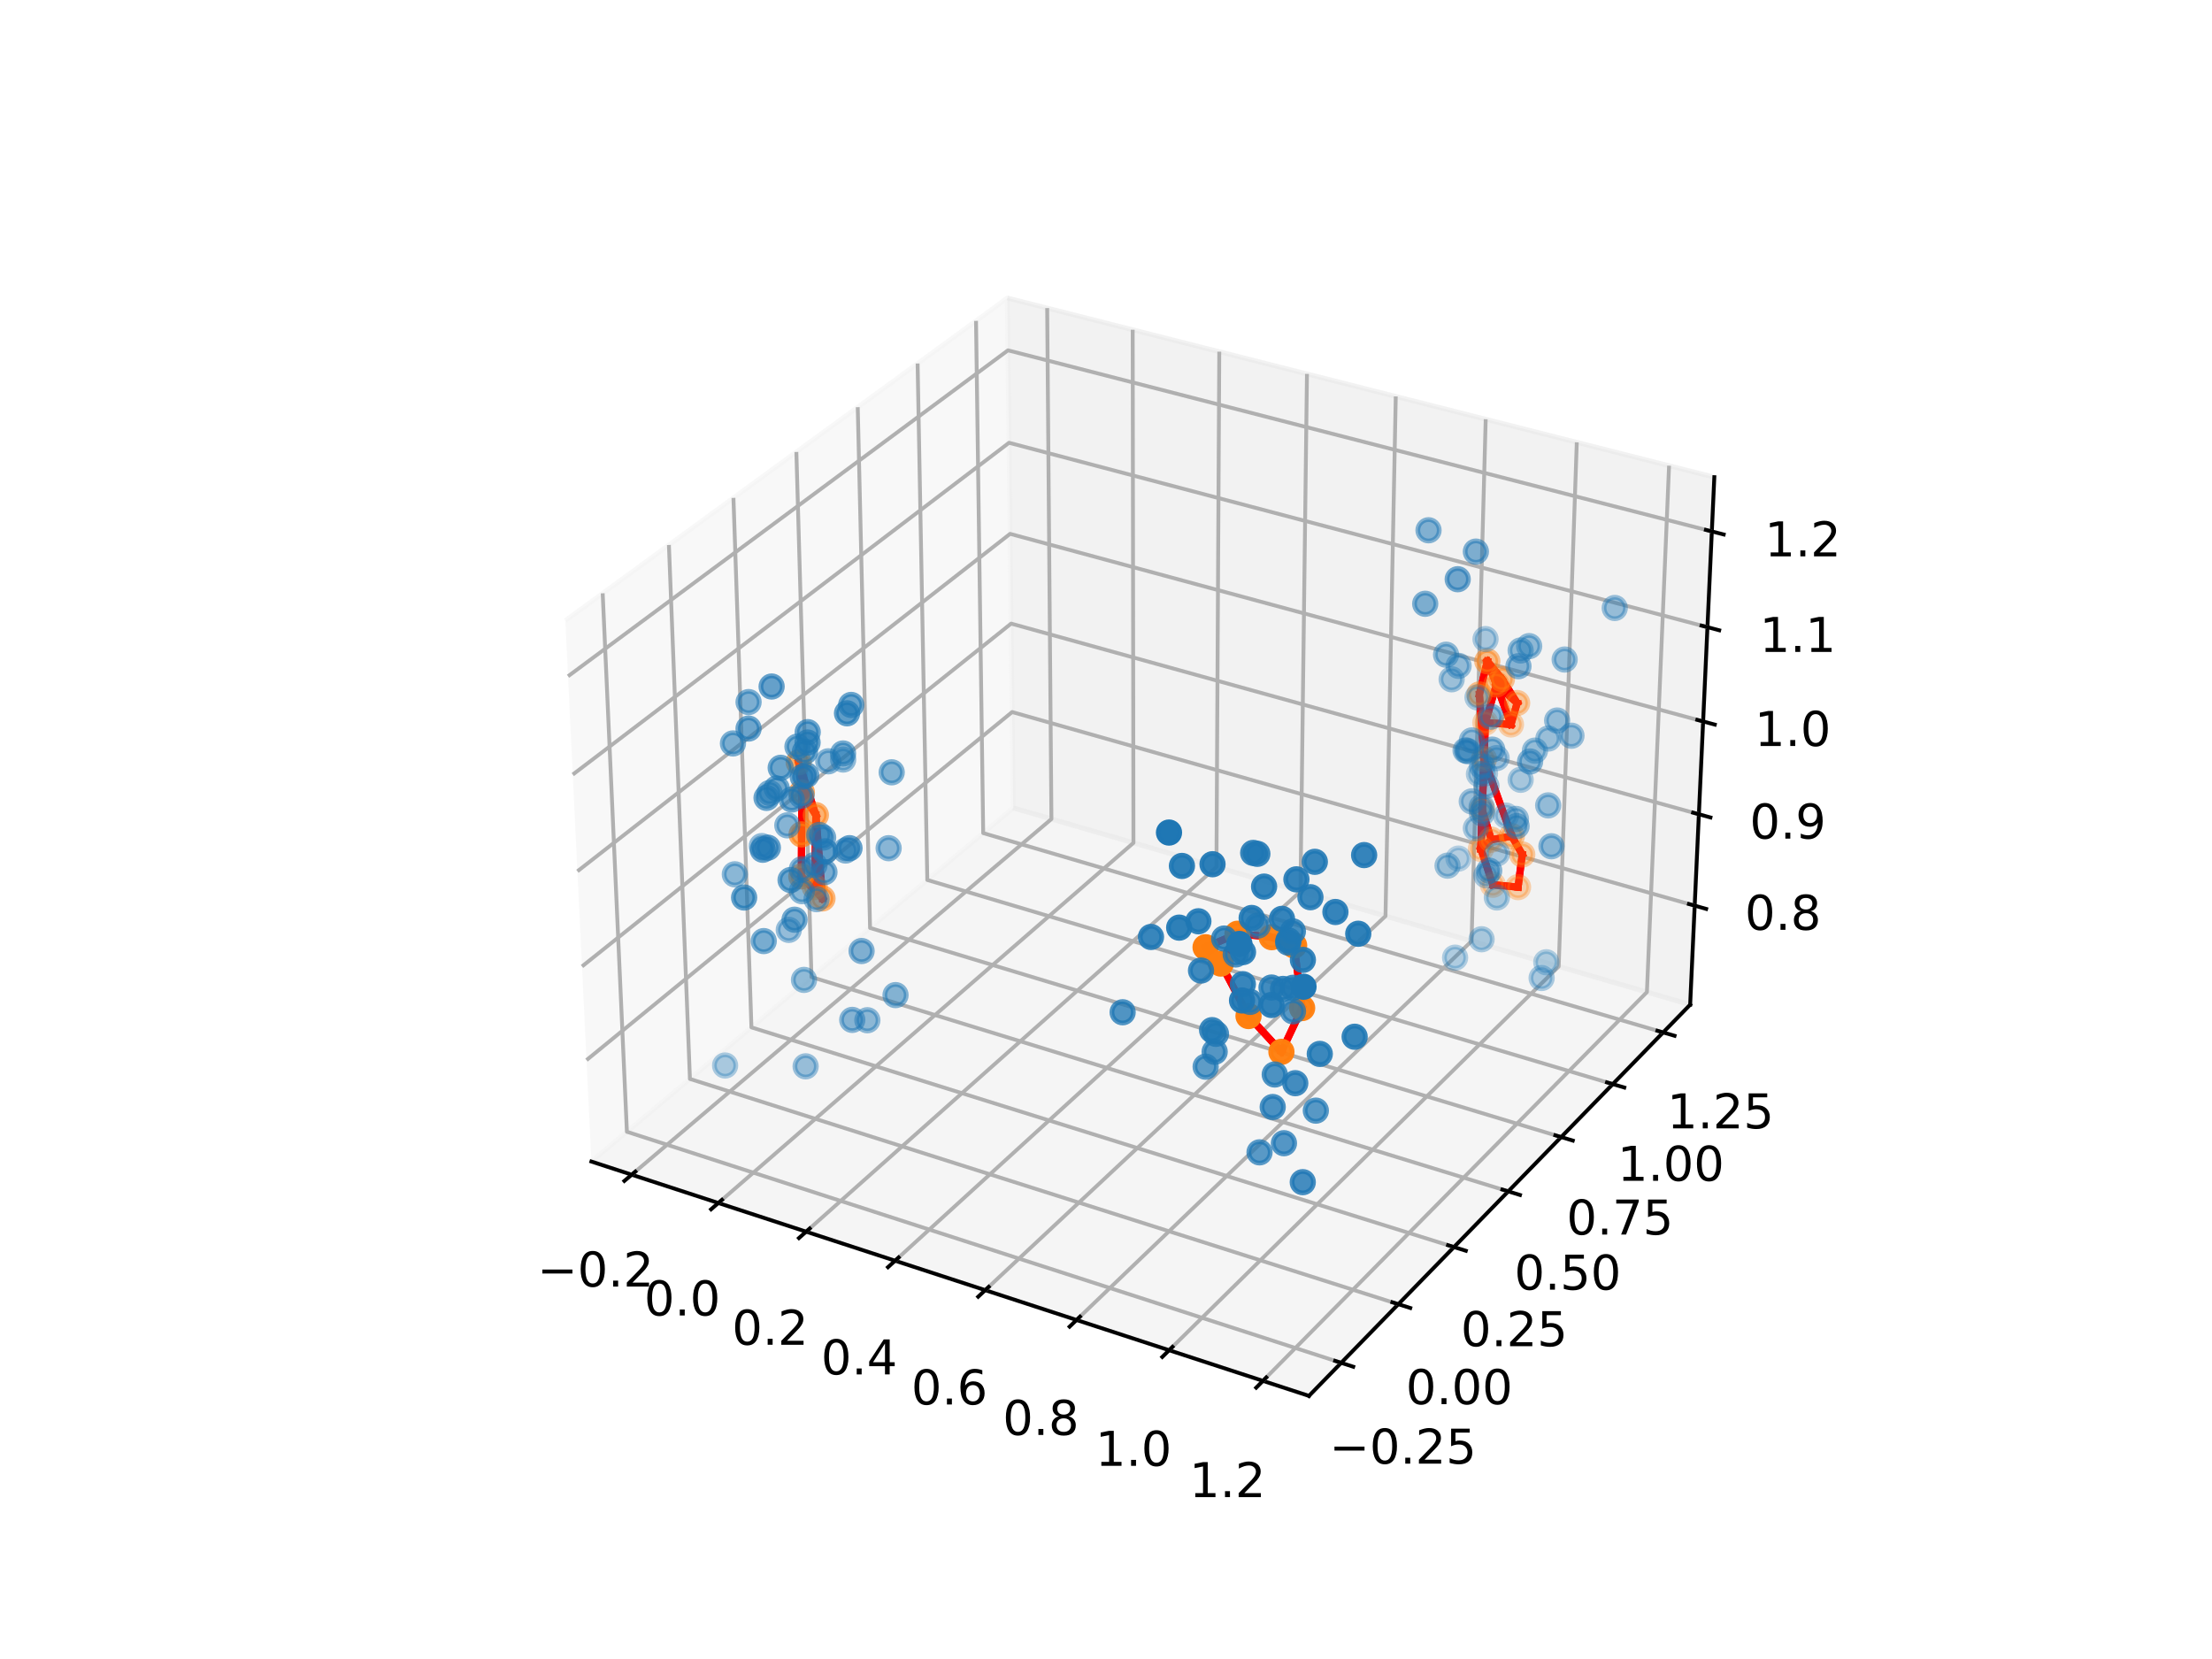<?xml version="1.0" encoding="utf-8" standalone="no"?>
<!DOCTYPE svg PUBLIC "-//W3C//DTD SVG 1.1//EN"
  "http://www.w3.org/Graphics/SVG/1.1/DTD/svg11.dtd">
<!-- Created with matplotlib (https://matplotlib.org/) -->
<svg height="345.6pt" version="1.1" viewBox="0 0 460.8 345.6" width="460.8pt" xmlns="http://www.w3.org/2000/svg" xmlns:xlink="http://www.w3.org/1999/xlink">
 <defs>
  <style type="text/css">*{stroke-linecap:butt;stroke-linejoin:round;}</style>
 </defs>
 <g id="figure_1">
  <g id="patch_1">
   <path d="M 0 345.6 
L 460.8 345.6 
L 460.8 0 
L 0 0 
z
" style="fill:#ffffff;"/>
  </g>
  <g id="patch_2">
   <path d="M 103.104 307.584 
L 369.216 307.584 
L 369.216 41.472 
L 103.104 41.472 
z
" style="fill:#ffffff;"/>
  </g>
  <g id="pane3d_1">
   <g id="patch_3">
    <path d="M 123.197 241.969 
L 211.076 168.307 
L 209.855 62.074 
L 117.77 129.273 
" style="fill:#f2f2f2;opacity:0.5;stroke:#f2f2f2;stroke-linejoin:miter;"/>
   </g>
  </g>
  <g id="pane3d_2">
   <g id="patch_4">
    <path d="M 211.076 168.307 
L 352.09 209.295 
L 357.123 99.402 
L 209.855 62.074 
" style="fill:#e6e6e6;opacity:0.5;stroke:#e6e6e6;stroke-linejoin:miter;"/>
   </g>
  </g>
  <g id="pane3d_3">
   <g id="patch_5">
    <path d="M 123.197 241.969 
L 272.679 290.79 
L 352.09 209.295 
L 211.076 168.307 
" style="fill:#ececec;opacity:0.5;stroke:#ececec;stroke-linejoin:miter;"/>
   </g>
  </g>
  <g id="axis3d_1">
   <g id="line2d_1">
    <path d="M 123.197 241.969 
L 272.679 290.79 
" style="fill:none;stroke:#000000;stroke-linecap:square;stroke-width:0.8;"/>
   </g>
   <g id="Line3DCollection_1">
    <path d="M 131.595 244.712 
L 219.031 170.62 
L 218.146 64.176 
" style="fill:none;stroke:#b0b0b0;stroke-width:0.8;"/>
    <path d="M 149.645 250.607 
L 236.117 175.586 
L 235.96 68.691 
" style="fill:none;stroke:#b0b0b0;stroke-width:0.8;"/>
    <path d="M 167.932 256.58 
L 253.408 180.612 
L 253.998 73.263 
" style="fill:none;stroke:#b0b0b0;stroke-width:0.8;"/>
    <path d="M 186.461 262.631 
L 270.909 185.698 
L 272.265 77.893 
" style="fill:none;stroke:#b0b0b0;stroke-width:0.8;"/>
    <path d="M 205.237 268.763 
L 288.622 190.847 
L 290.763 82.582 
" style="fill:none;stroke:#b0b0b0;stroke-width:0.8;"/>
    <path d="M 224.263 274.977 
L 306.553 196.059 
L 309.498 87.331 
" style="fill:none;stroke:#b0b0b0;stroke-width:0.8;"/>
    <path d="M 243.546 281.275 
L 324.705 201.335 
L 328.474 92.141 
" style="fill:none;stroke:#b0b0b0;stroke-width:0.8;"/>
    <path d="M 263.091 287.659 
L 343.083 206.677 
L 347.697 97.013 
" style="fill:none;stroke:#b0b0b0;stroke-width:0.8;"/>
   </g>
   <g id="xtick_1">
    <g id="line2d_2">
     <path d="M 132.356 244.067 
L 130.069 246.005 
" style="fill:none;stroke:#000000;stroke-linecap:square;stroke-width:0.8;"/>
    </g>
    <g id="text_1">
     <!-- −0.2 -->
     <g transform="translate(111.924 268.017)scale(0.1 -0.1)">
      <defs>
       <path d="M 10.594 35.5 
L 73.188 35.5 
L 73.188 27.203 
L 10.594 27.203 
z
" id="DejaVuSans-8722"/>
       <path d="M 31.781 66.406 
Q 24.172 66.406 20.328 58.906 
Q 16.5 51.422 16.5 36.375 
Q 16.5 21.391 20.328 13.891 
Q 24.172 6.391 31.781 6.391 
Q 39.453 6.391 43.281 13.891 
Q 47.125 21.391 47.125 36.375 
Q 47.125 51.422 43.281 58.906 
Q 39.453 66.406 31.781 66.406 
z
M 31.781 74.219 
Q 44.047 74.219 50.516 64.516 
Q 56.984 54.828 56.984 36.375 
Q 56.984 17.969 50.516 8.266 
Q 44.047 -1.422 31.781 -1.422 
Q 19.531 -1.422 13.062 8.266 
Q 6.594 17.969 6.594 36.375 
Q 6.594 54.828 13.062 64.516 
Q 19.531 74.219 31.781 74.219 
z
" id="DejaVuSans-48"/>
       <path d="M 10.688 12.406 
L 21 12.406 
L 21 0 
L 10.688 0 
z
" id="DejaVuSans-46"/>
       <path d="M 19.188 8.297 
L 53.609 8.297 
L 53.609 0 
L 7.328 0 
L 7.328 8.297 
Q 12.938 14.109 22.625 23.891 
Q 32.328 33.688 34.812 36.531 
Q 39.547 41.844 41.422 45.531 
Q 43.312 49.219 43.312 52.781 
Q 43.312 58.594 39.234 62.25 
Q 35.156 65.922 28.609 65.922 
Q 23.969 65.922 18.812 64.312 
Q 13.672 62.703 7.812 59.422 
L 7.812 69.391 
Q 13.766 71.781 18.938 73 
Q 24.125 74.219 28.422 74.219 
Q 39.75 74.219 46.484 68.547 
Q 53.219 62.891 53.219 53.422 
Q 53.219 48.922 51.531 44.891 
Q 49.859 40.875 45.406 35.406 
Q 44.188 33.984 37.641 27.219 
Q 31.109 20.453 19.188 8.297 
z
" id="DejaVuSans-50"/>
      </defs>
      <use xlink:href="#DejaVuSans-8722"/>
      <use x="83.789" xlink:href="#DejaVuSans-48"/>
      <use x="147.412" xlink:href="#DejaVuSans-46"/>
      <use x="179.199" xlink:href="#DejaVuSans-50"/>
     </g>
    </g>
   </g>
   <g id="xtick_2">
    <g id="line2d_3">
     <path d="M 150.399 249.954 
L 148.135 251.917 
" style="fill:none;stroke:#000000;stroke-linecap:square;stroke-width:0.8;"/>
    </g>
    <g id="text_2">
     <!-- 0.0 -->
     <g transform="translate(134.182 274.037)scale(0.1 -0.1)">
      <use xlink:href="#DejaVuSans-48"/>
      <use x="63.623" xlink:href="#DejaVuSans-46"/>
      <use x="95.41" xlink:href="#DejaVuSans-48"/>
     </g>
    </g>
   </g>
   <g id="xtick_3">
    <g id="line2d_4">
     <path d="M 168.678 255.918 
L 166.439 257.907 
" style="fill:none;stroke:#000000;stroke-linecap:square;stroke-width:0.8;"/>
    </g>
    <g id="text_3">
     <!-- 0.2 -->
     <g transform="translate(152.489 280.136)scale(0.1 -0.1)">
      <use xlink:href="#DejaVuSans-48"/>
      <use x="63.623" xlink:href="#DejaVuSans-46"/>
      <use x="95.41" xlink:href="#DejaVuSans-50"/>
     </g>
    </g>
   </g>
   <g id="xtick_4">
    <g id="line2d_5">
     <path d="M 187.198 261.96 
L 184.985 263.976 
" style="fill:none;stroke:#000000;stroke-linecap:square;stroke-width:0.8;"/>
    </g>
    <g id="text_4">
     <!-- 0.4 -->
     <g transform="translate(171.038 286.316)scale(0.1 -0.1)">
      <defs>
       <path d="M 37.797 64.312 
L 12.891 25.391 
L 37.797 25.391 
z
M 35.203 72.906 
L 47.609 72.906 
L 47.609 25.391 
L 58.016 25.391 
L 58.016 17.188 
L 47.609 17.188 
L 47.609 0 
L 37.797 0 
L 37.797 17.188 
L 4.891 17.188 
L 4.891 26.703 
z
" id="DejaVuSans-52"/>
      </defs>
      <use xlink:href="#DejaVuSans-48"/>
      <use x="63.623" xlink:href="#DejaVuSans-46"/>
      <use x="95.41" xlink:href="#DejaVuSans-52"/>
     </g>
    </g>
   </g>
   <g id="xtick_5">
    <g id="line2d_6">
     <path d="M 205.964 268.083 
L 203.778 270.126 
" style="fill:none;stroke:#000000;stroke-linecap:square;stroke-width:0.8;"/>
    </g>
    <g id="text_5">
     <!-- 0.6 -->
     <g transform="translate(189.835 292.579)scale(0.1 -0.1)">
      <defs>
       <path d="M 33.016 40.375 
Q 26.375 40.375 22.484 35.828 
Q 18.609 31.297 18.609 23.391 
Q 18.609 15.531 22.484 10.953 
Q 26.375 6.391 33.016 6.391 
Q 39.656 6.391 43.531 10.953 
Q 47.406 15.531 47.406 23.391 
Q 47.406 31.297 43.531 35.828 
Q 39.656 40.375 33.016 40.375 
z
M 52.594 71.297 
L 52.594 62.312 
Q 48.875 64.062 45.094 64.984 
Q 41.312 65.922 37.594 65.922 
Q 27.828 65.922 22.672 59.328 
Q 17.531 52.734 16.797 39.406 
Q 19.672 43.656 24.016 45.922 
Q 28.375 48.188 33.594 48.188 
Q 44.578 48.188 50.953 41.516 
Q 57.328 34.859 57.328 23.391 
Q 57.328 12.156 50.688 5.359 
Q 44.047 -1.422 33.016 -1.422 
Q 20.359 -1.422 13.672 8.266 
Q 6.984 17.969 6.984 36.375 
Q 6.984 53.656 15.188 63.938 
Q 23.391 74.219 37.203 74.219 
Q 40.922 74.219 44.703 73.484 
Q 48.484 72.75 52.594 71.297 
z
" id="DejaVuSans-54"/>
      </defs>
      <use xlink:href="#DejaVuSans-48"/>
      <use x="63.623" xlink:href="#DejaVuSans-46"/>
      <use x="95.41" xlink:href="#DejaVuSans-54"/>
     </g>
    </g>
   </g>
   <g id="xtick_6">
    <g id="line2d_7">
     <path d="M 224.982 274.288 
L 222.823 276.359 
" style="fill:none;stroke:#000000;stroke-linecap:square;stroke-width:0.8;"/>
    </g>
    <g id="text_6">
     <!-- 0.8 -->
     <g transform="translate(208.885 298.926)scale(0.1 -0.1)">
      <defs>
       <path d="M 31.781 34.625 
Q 24.75 34.625 20.719 30.859 
Q 16.703 27.094 16.703 20.516 
Q 16.703 13.922 20.719 10.156 
Q 24.75 6.391 31.781 6.391 
Q 38.812 6.391 42.859 10.172 
Q 46.922 13.969 46.922 20.516 
Q 46.922 27.094 42.891 30.859 
Q 38.875 34.625 31.781 34.625 
z
M 21.922 38.812 
Q 15.578 40.375 12.031 44.719 
Q 8.5 49.078 8.5 55.328 
Q 8.5 64.062 14.719 69.141 
Q 20.953 74.219 31.781 74.219 
Q 42.672 74.219 48.875 69.141 
Q 55.078 64.062 55.078 55.328 
Q 55.078 49.078 51.531 44.719 
Q 48 40.375 41.703 38.812 
Q 48.828 37.156 52.797 32.312 
Q 56.781 27.484 56.781 20.516 
Q 56.781 9.906 50.312 4.234 
Q 43.844 -1.422 31.781 -1.422 
Q 19.734 -1.422 13.25 4.234 
Q 6.781 9.906 6.781 20.516 
Q 6.781 27.484 10.781 32.312 
Q 14.797 37.156 21.922 38.812 
z
M 18.312 54.391 
Q 18.312 48.734 21.844 45.562 
Q 25.391 42.391 31.781 42.391 
Q 38.141 42.391 41.719 45.562 
Q 45.312 48.734 45.312 54.391 
Q 45.312 60.062 41.719 63.234 
Q 38.141 66.406 31.781 66.406 
Q 25.391 66.406 21.844 63.234 
Q 18.312 60.062 18.312 54.391 
z
" id="DejaVuSans-56"/>
      </defs>
      <use xlink:href="#DejaVuSans-48"/>
      <use x="63.623" xlink:href="#DejaVuSans-46"/>
      <use x="95.41" xlink:href="#DejaVuSans-56"/>
     </g>
    </g>
   </g>
   <g id="xtick_7">
    <g id="line2d_8">
     <path d="M 244.255 280.577 
L 242.125 282.675 
" style="fill:none;stroke:#000000;stroke-linecap:square;stroke-width:0.8;"/>
    </g>
    <g id="text_7">
     <!-- 1.0 -->
     <g transform="translate(228.192 305.359)scale(0.1 -0.1)">
      <defs>
       <path d="M 12.406 8.297 
L 28.516 8.297 
L 28.516 63.922 
L 10.984 60.406 
L 10.984 69.391 
L 28.422 72.906 
L 38.281 72.906 
L 38.281 8.297 
L 54.391 8.297 
L 54.391 0 
L 12.406 0 
z
" id="DejaVuSans-49"/>
      </defs>
      <use xlink:href="#DejaVuSans-49"/>
      <use x="63.623" xlink:href="#DejaVuSans-46"/>
      <use x="95.41" xlink:href="#DejaVuSans-48"/>
     </g>
    </g>
   </g>
   <g id="xtick_8">
    <g id="line2d_9">
     <path d="M 263.79 286.951 
L 261.689 289.078 
" style="fill:none;stroke:#000000;stroke-linecap:square;stroke-width:0.8;"/>
    </g>
    <g id="text_8">
     <!-- 1.2 -->
     <g transform="translate(247.763 311.879)scale(0.1 -0.1)">
      <use xlink:href="#DejaVuSans-49"/>
      <use x="63.623" xlink:href="#DejaVuSans-46"/>
      <use x="95.41" xlink:href="#DejaVuSans-50"/>
     </g>
    </g>
   </g>
  </g>
  <g id="axis3d_2">
   <g id="line2d_10">
    <path d="M 352.09 209.295 
L 272.679 290.79 
" style="fill:none;stroke:#000000;stroke-linecap:square;stroke-width:0.8;"/>
   </g>
   <g id="Line3DCollection_2">
    <path d="M 125.55 123.595 
L 130.596 235.767 
L 279.392 283.901 
" style="fill:none;stroke:#b0b0b0;stroke-width:0.8;"/>
    <path d="M 139.345 113.528 
L 143.727 224.761 
L 291.294 271.687 
" style="fill:none;stroke:#b0b0b0;stroke-width:0.8;"/>
    <path d="M 152.79 103.717 
L 156.539 214.021 
L 302.891 259.785 
" style="fill:none;stroke:#b0b0b0;stroke-width:0.8;"/>
    <path d="M 165.898 94.151 
L 169.044 203.54 
L 314.196 248.184 
" style="fill:none;stroke:#b0b0b0;stroke-width:0.8;"/>
    <path d="M 178.682 84.822 
L 181.252 193.306 
L 325.219 236.872 
" style="fill:none;stroke:#b0b0b0;stroke-width:0.8;"/>
    <path d="M 191.153 75.722 
L 193.174 183.313 
L 335.97 225.838 
" style="fill:none;stroke:#b0b0b0;stroke-width:0.8;"/>
    <path d="M 203.322 66.841 
L 204.82 173.551 
L 346.46 215.072 
" style="fill:none;stroke:#b0b0b0;stroke-width:0.8;"/>
   </g>
   <g id="xtick_9">
    <g id="line2d_11">
     <path d="M 278.138 283.495 
L 281.903 284.713 
" style="fill:none;stroke:#000000;stroke-linecap:square;stroke-width:0.8;"/>
    </g>
    <g id="text_9">
     <!-- −0.25 -->
     <g transform="translate(276.934 304.904)scale(0.1 -0.1)">
      <defs>
       <path d="M 10.797 72.906 
L 49.516 72.906 
L 49.516 64.594 
L 19.828 64.594 
L 19.828 46.734 
Q 21.969 47.469 24.109 47.828 
Q 26.266 48.188 28.422 48.188 
Q 40.625 48.188 47.75 41.5 
Q 54.891 34.812 54.891 23.391 
Q 54.891 11.625 47.562 5.094 
Q 40.234 -1.422 26.906 -1.422 
Q 22.312 -1.422 17.547 -0.641 
Q 12.797 0.141 7.719 1.703 
L 7.719 11.625 
Q 12.109 9.234 16.797 8.062 
Q 21.484 6.891 26.703 6.891 
Q 35.156 6.891 40.078 11.328 
Q 45.016 15.766 45.016 23.391 
Q 45.016 31 40.078 35.438 
Q 35.156 39.891 26.703 39.891 
Q 22.75 39.891 18.812 39.016 
Q 14.891 38.141 10.797 36.281 
z
" id="DejaVuSans-53"/>
      </defs>
      <use xlink:href="#DejaVuSans-8722"/>
      <use x="83.789" xlink:href="#DejaVuSans-48"/>
      <use x="147.412" xlink:href="#DejaVuSans-46"/>
      <use x="179.199" xlink:href="#DejaVuSans-50"/>
      <use x="242.822" xlink:href="#DejaVuSans-53"/>
     </g>
    </g>
   </g>
   <g id="xtick_10">
    <g id="line2d_12">
     <path d="M 290.051 271.292 
L 293.782 272.478 
" style="fill:none;stroke:#000000;stroke-linecap:square;stroke-width:0.8;"/>
    </g>
    <g id="text_10">
     <!-- 0.00 -->
     <g transform="translate(292.866 292.509)scale(0.1 -0.1)">
      <use xlink:href="#DejaVuSans-48"/>
      <use x="63.623" xlink:href="#DejaVuSans-46"/>
      <use x="95.41" xlink:href="#DejaVuSans-48"/>
      <use x="159.033" xlink:href="#DejaVuSans-48"/>
     </g>
    </g>
   </g>
   <g id="xtick_11">
    <g id="line2d_13">
     <path d="M 301.66 259.4 
L 305.358 260.556 
" style="fill:none;stroke:#000000;stroke-linecap:square;stroke-width:0.8;"/>
    </g>
    <g id="text_11">
     <!-- 0.25 -->
     <g transform="translate(304.307 280.432)scale(0.1 -0.1)">
      <use xlink:href="#DejaVuSans-48"/>
      <use x="63.623" xlink:href="#DejaVuSans-46"/>
      <use x="95.41" xlink:href="#DejaVuSans-50"/>
      <use x="159.033" xlink:href="#DejaVuSans-53"/>
     </g>
    </g>
   </g>
   <g id="xtick_12">
    <g id="line2d_14">
     <path d="M 312.975 247.808 
L 316.64 248.936 
" style="fill:none;stroke:#000000;stroke-linecap:square;stroke-width:0.8;"/>
    </g>
    <g id="text_12">
     <!-- 0.50 -->
     <g transform="translate(315.46 268.659)scale(0.1 -0.1)">
      <use xlink:href="#DejaVuSans-48"/>
      <use x="63.623" xlink:href="#DejaVuSans-46"/>
      <use x="95.41" xlink:href="#DejaVuSans-53"/>
      <use x="159.033" xlink:href="#DejaVuSans-48"/>
     </g>
    </g>
   </g>
   <g id="xtick_13">
    <g id="line2d_15">
     <path d="M 324.009 236.505 
L 327.642 237.605 
" style="fill:none;stroke:#000000;stroke-linecap:square;stroke-width:0.8;"/>
    </g>
    <g id="text_13">
     <!-- 0.75 -->
     <g transform="translate(326.335 257.18)scale(0.1 -0.1)">
      <defs>
       <path d="M 8.203 72.906 
L 55.078 72.906 
L 55.078 68.703 
L 28.609 0 
L 18.312 0 
L 43.219 64.594 
L 8.203 64.594 
z
" id="DejaVuSans-55"/>
      </defs>
      <use xlink:href="#DejaVuSans-48"/>
      <use x="63.623" xlink:href="#DejaVuSans-46"/>
      <use x="95.41" xlink:href="#DejaVuSans-55"/>
      <use x="159.033" xlink:href="#DejaVuSans-53"/>
     </g>
    </g>
   </g>
   <g id="xtick_14">
    <g id="line2d_16">
     <path d="M 334.771 225.481 
L 338.372 226.553 
" style="fill:none;stroke:#000000;stroke-linecap:square;stroke-width:0.8;"/>
    </g>
    <g id="text_14">
     <!-- 1.00 -->
     <g transform="translate(336.941 245.983)scale(0.1 -0.1)">
      <use xlink:href="#DejaVuSans-49"/>
      <use x="63.623" xlink:href="#DejaVuSans-46"/>
      <use x="95.41" xlink:href="#DejaVuSans-48"/>
      <use x="159.033" xlink:href="#DejaVuSans-48"/>
     </g>
    </g>
   </g>
   <g id="xtick_15">
    <g id="line2d_17">
     <path d="M 345.271 214.724 
L 348.842 215.77 
" style="fill:none;stroke:#000000;stroke-linecap:square;stroke-width:0.8;"/>
    </g>
    <g id="text_15">
     <!-- 1.25 -->
     <g transform="translate(347.29 235.059)scale(0.1 -0.1)">
      <use xlink:href="#DejaVuSans-49"/>
      <use x="63.623" xlink:href="#DejaVuSans-46"/>
      <use x="95.41" xlink:href="#DejaVuSans-50"/>
      <use x="159.033" xlink:href="#DejaVuSans-53"/>
     </g>
    </g>
   </g>
  </g>
  <g id="axis3d_3">
   <g id="line2d_18">
    <path d="M 352.09 209.295 
L 357.123 99.402 
" style="fill:none;stroke:#000000;stroke-linecap:square;stroke-width:0.8;"/>
   </g>
   <g id="Line3DCollection_3">
    <path d="M 353.035 188.664 
L 210.846 148.33 
L 122.18 220.841 
" style="fill:none;stroke:#b0b0b0;stroke-width:0.8;"/>
    <path d="M 353.907 169.624 
L 210.635 129.906 
L 121.24 201.33 
" style="fill:none;stroke:#b0b0b0;stroke-width:0.8;"/>
    <path d="M 354.792 150.289 
L 210.42 111.211 
L 120.286 181.505 
" style="fill:none;stroke:#b0b0b0;stroke-width:0.8;"/>
    <path d="M 355.692 130.651 
L 210.201 92.237 
L 119.315 161.358 
" style="fill:none;stroke:#b0b0b0;stroke-width:0.8;"/>
    <path d="M 356.605 110.704 
L 209.98 72.979 
L 118.329 140.881 
" style="fill:none;stroke:#b0b0b0;stroke-width:0.8;"/>
   </g>
   <g id="xtick_16">
    <g id="line2d_19">
     <path d="M 351.841 188.325 
L 355.426 189.342 
" style="fill:none;stroke:#000000;stroke-linecap:square;stroke-width:0.8;"/>
    </g>
    <g id="text_16">
     <!-- 0.8 -->
     <g transform="translate(363.482 193.698)scale(0.1 -0.1)">
      <use xlink:href="#DejaVuSans-48"/>
      <use x="63.623" xlink:href="#DejaVuSans-46"/>
      <use x="95.41" xlink:href="#DejaVuSans-56"/>
     </g>
    </g>
   </g>
   <g id="xtick_17">
    <g id="line2d_20">
     <path d="M 352.704 169.291 
L 356.317 170.292 
" style="fill:none;stroke:#000000;stroke-linecap:square;stroke-width:0.8;"/>
    </g>
    <g id="text_17">
     <!-- 0.9 -->
     <g transform="translate(364.493 174.697)scale(0.1 -0.1)">
      <defs>
       <path d="M 10.984 1.516 
L 10.984 10.5 
Q 14.703 8.734 18.5 7.812 
Q 22.312 6.891 25.984 6.891 
Q 35.75 6.891 40.891 13.453 
Q 46.047 20.016 46.781 33.406 
Q 43.953 29.203 39.594 26.953 
Q 35.25 24.703 29.984 24.703 
Q 19.047 24.703 12.672 31.312 
Q 6.297 37.938 6.297 49.422 
Q 6.297 60.641 12.938 67.422 
Q 19.578 74.219 30.609 74.219 
Q 43.266 74.219 49.922 64.516 
Q 56.594 54.828 56.594 36.375 
Q 56.594 19.141 48.406 8.859 
Q 40.234 -1.422 26.422 -1.422 
Q 22.703 -1.422 18.891 -0.688 
Q 15.094 0.047 10.984 1.516 
z
M 30.609 32.422 
Q 37.25 32.422 41.125 36.953 
Q 45.016 41.5 45.016 49.422 
Q 45.016 57.281 41.125 61.844 
Q 37.25 66.406 30.609 66.406 
Q 23.969 66.406 20.094 61.844 
Q 16.219 57.281 16.219 49.422 
Q 16.219 41.5 20.094 36.953 
Q 23.969 32.422 30.609 32.422 
z
" id="DejaVuSans-57"/>
      </defs>
      <use xlink:href="#DejaVuSans-48"/>
      <use x="63.623" xlink:href="#DejaVuSans-46"/>
      <use x="95.41" xlink:href="#DejaVuSans-57"/>
     </g>
    </g>
   </g>
   <g id="xtick_18">
    <g id="line2d_21">
     <path d="M 353.579 149.961 
L 357.222 150.946 
" style="fill:none;stroke:#000000;stroke-linecap:square;stroke-width:0.8;"/>
    </g>
    <g id="text_18">
     <!-- 1.0 -->
     <g transform="translate(365.519 155.401)scale(0.1 -0.1)">
      <use xlink:href="#DejaVuSans-49"/>
      <use x="63.623" xlink:href="#DejaVuSans-46"/>
      <use x="95.41" xlink:href="#DejaVuSans-48"/>
     </g>
    </g>
   </g>
   <g id="xtick_19">
    <g id="line2d_22">
     <path d="M 354.469 130.329 
L 358.141 131.298 
" style="fill:none;stroke:#000000;stroke-linecap:square;stroke-width:0.8;"/>
    </g>
    <g id="text_19">
     <!-- 1.1 -->
     <g transform="translate(366.561 135.805)scale(0.1 -0.1)">
      <use xlink:href="#DejaVuSans-49"/>
      <use x="63.623" xlink:href="#DejaVuSans-46"/>
      <use x="95.41" xlink:href="#DejaVuSans-49"/>
     </g>
    </g>
   </g>
   <g id="xtick_20">
    <g id="line2d_23">
     <path d="M 355.372 110.387 
L 359.074 111.34 
" style="fill:none;stroke:#000000;stroke-linecap:square;stroke-width:0.8;"/>
    </g>
    <g id="text_20">
     <!-- 1.2 -->
     <g transform="translate(367.619 115.901)scale(0.1 -0.1)">
      <use xlink:href="#DejaVuSans-49"/>
      <use x="63.623" xlink:href="#DejaVuSans-46"/>
      <use x="95.41" xlink:href="#DejaVuSans-50"/>
     </g>
    </g>
   </g>
  </g>
  <g id="axes_1">
   <g id="line2d_24">
    <path clip-path="url(#p81ef4f7441)" d="M 169.721 184.787 
L 169.961 169.801 
" style="fill:none;stroke:#ff0000;stroke-linecap:square;stroke-width:1.5;"/>
   </g>
   <g id="line2d_25">
    <path clip-path="url(#p81ef4f7441)" d="M 169.721 184.787 
L 171.34 187.162 
" style="fill:none;stroke:#ff0000;stroke-linecap:square;stroke-width:1.5;"/>
   </g>
   <g id="line2d_26">
    <path clip-path="url(#p81ef4f7441)" d="M 171.34 187.162 
L 166.936 182.554 
" style="fill:none;stroke:#ff0000;stroke-linecap:square;stroke-width:1.5;"/>
   </g>
   <g id="line2d_27">
    <path clip-path="url(#p81ef4f7441)" d="M 171.34 187.162 
L 169.961 169.801 
" style="fill:none;stroke:#ff0000;stroke-linecap:square;stroke-width:1.5;"/>
   </g>
   <g id="line2d_28">
    <path clip-path="url(#p81ef4f7441)" d="M 171.34 187.162 
L 169.721 184.787 
" style="fill:none;stroke:#ff0000;stroke-linecap:square;stroke-width:1.5;"/>
   </g>
   <g id="line2d_29">
    <path clip-path="url(#p81ef4f7441)" d="M 169.961 169.801 
L 169.721 184.787 
" style="fill:none;stroke:#ff0000;stroke-linecap:square;stroke-width:1.5;"/>
   </g>
   <g id="line2d_30">
    <path clip-path="url(#p81ef4f7441)" d="M 169.961 169.801 
L 171.34 187.162 
" style="fill:none;stroke:#ff0000;stroke-linecap:square;stroke-width:1.5;"/>
   </g>
   <g id="line2d_31">
    <path clip-path="url(#p81ef4f7441)" d="M 169.961 169.801 
L 166.382 158.806 
" style="fill:none;stroke:#ff0000;stroke-linecap:square;stroke-width:1.5;"/>
   </g>
   <g id="line2d_32">
    <path clip-path="url(#p81ef4f7441)" d="M 169.961 169.801 
L 167.038 165.088 
" style="fill:none;stroke:#ff0000;stroke-linecap:square;stroke-width:1.5;"/>
   </g>
   <g id="line2d_33">
    <path clip-path="url(#p81ef4f7441)" d="M 167.038 165.088 
L 166.382 158.806 
" style="fill:none;stroke:#ff0000;stroke-linecap:square;stroke-width:1.5;"/>
   </g>
   <g id="line2d_34">
    <path clip-path="url(#p81ef4f7441)" d="M 167.038 165.088 
L 169.961 169.801 
" style="fill:none;stroke:#ff0000;stroke-linecap:square;stroke-width:1.5;"/>
   </g>
   <g id="line2d_35">
    <path clip-path="url(#p81ef4f7441)" d="M 167.038 165.088 
L 166.987 173.815 
" style="fill:none;stroke:#ff0000;stroke-linecap:square;stroke-width:1.5;"/>
   </g>
   <g id="line2d_36">
    <path clip-path="url(#p81ef4f7441)" d="M 166.987 173.815 
L 166.936 182.554 
" style="fill:none;stroke:#ff0000;stroke-linecap:square;stroke-width:1.5;"/>
   </g>
   <g id="line2d_37">
    <path clip-path="url(#p81ef4f7441)" d="M 166.987 173.815 
L 167.038 165.088 
" style="fill:none;stroke:#ff0000;stroke-linecap:square;stroke-width:1.5;"/>
   </g>
   <g id="line2d_38">
    <path clip-path="url(#p81ef4f7441)" d="M 166.936 182.554 
L 171.34 187.162 
" style="fill:none;stroke:#ff0000;stroke-linecap:square;stroke-width:1.5;"/>
   </g>
   <g id="line2d_39">
    <path clip-path="url(#p81ef4f7441)" d="M 166.936 182.554 
L 166.987 173.815 
" style="fill:none;stroke:#ff0000;stroke-linecap:square;stroke-width:1.5;"/>
   </g>
   <g id="line2d_40">
    <path clip-path="url(#p81ef4f7441)" d="M 166.382 158.806 
L 167.038 165.088 
" style="fill:none;stroke:#ff0000;stroke-linecap:square;stroke-width:1.5;"/>
   </g>
   <g id="line2d_41">
    <path clip-path="url(#p81ef4f7441)" d="M 166.382 158.806 
L 169.961 169.801 
" style="fill:none;stroke:#ff0000;stroke-linecap:square;stroke-width:1.5;"/>
   </g>
   <g id="line2d_42">
    <path clip-path="url(#p81ef4f7441)" d="M 316.049 146.452 
L 314.759 150.919 
" style="fill:none;stroke:#ff0000;stroke-linecap:square;stroke-width:1.5;"/>
   </g>
   <g id="line2d_43">
    <path clip-path="url(#p81ef4f7441)" d="M 316.049 146.452 
L 311.726 142.589 
" style="fill:none;stroke:#ff0000;stroke-linecap:square;stroke-width:1.5;"/>
   </g>
   <g id="line2d_44">
    <path clip-path="url(#p81ef4f7441)" d="M 316.049 146.452 
L 312.88 141.448 
" style="fill:none;stroke:#ff0000;stroke-linecap:square;stroke-width:1.5;"/>
   </g>
   <g id="line2d_45">
    <path clip-path="url(#p81ef4f7441)" d="M 312.88 141.448 
L 309.835 137.744 
" style="fill:none;stroke:#ff0000;stroke-linecap:square;stroke-width:1.5;"/>
   </g>
   <g id="line2d_46">
    <path clip-path="url(#p81ef4f7441)" d="M 312.88 141.448 
L 316.049 146.452 
" style="fill:none;stroke:#ff0000;stroke-linecap:square;stroke-width:1.5;"/>
   </g>
   <g id="line2d_47">
    <path clip-path="url(#p81ef4f7441)" d="M 309.835 137.744 
L 311.726 142.589 
" style="fill:none;stroke:#ff0000;stroke-linecap:square;stroke-width:1.5;"/>
   </g>
   <g id="line2d_48">
    <path clip-path="url(#p81ef4f7441)" d="M 309.835 137.744 
L 308.188 144.662 
" style="fill:none;stroke:#ff0000;stroke-linecap:square;stroke-width:1.5;"/>
   </g>
   <g id="line2d_49">
    <path clip-path="url(#p81ef4f7441)" d="M 309.835 137.744 
L 312.88 141.448 
" style="fill:none;stroke:#ff0000;stroke-linecap:square;stroke-width:1.5;"/>
   </g>
   <g id="line2d_50">
    <path clip-path="url(#p81ef4f7441)" d="M 308.188 144.662 
L 309.145 158.105 
" style="fill:none;stroke:#ff0000;stroke-linecap:square;stroke-width:1.5;"/>
   </g>
   <g id="line2d_51">
    <path clip-path="url(#p81ef4f7441)" d="M 308.188 144.662 
L 309.835 137.744 
" style="fill:none;stroke:#ff0000;stroke-linecap:square;stroke-width:1.5;"/>
   </g>
   <g id="line2d_52">
    <path clip-path="url(#p81ef4f7441)" d="M 309.145 158.105 
L 308.74 168.589 
" style="fill:none;stroke:#ff0000;stroke-linecap:square;stroke-width:1.5;"/>
   </g>
   <g id="line2d_53">
    <path clip-path="url(#p81ef4f7441)" d="M 309.145 158.105 
L 308.188 144.662 
" style="fill:none;stroke:#ff0000;stroke-linecap:square;stroke-width:1.5;"/>
   </g>
   <g id="line2d_54">
    <path clip-path="url(#p81ef4f7441)" d="M 309.145 158.105 
L 314.939 174.187 
" style="fill:none;stroke:#ff0000;stroke-linecap:square;stroke-width:1.5;"/>
   </g>
   <g id="line2d_55">
    <path clip-path="url(#p81ef4f7441)" d="M 314.939 174.187 
L 310.661 174.922 
" style="fill:none;stroke:#ff0000;stroke-linecap:square;stroke-width:1.5;"/>
   </g>
   <g id="line2d_56">
    <path clip-path="url(#p81ef4f7441)" d="M 314.939 174.187 
L 317.112 178.004 
" style="fill:none;stroke:#ff0000;stroke-linecap:square;stroke-width:1.5;"/>
   </g>
   <g id="line2d_57">
    <path clip-path="url(#p81ef4f7441)" d="M 314.939 174.187 
L 309.145 158.105 
" style="fill:none;stroke:#ff0000;stroke-linecap:square;stroke-width:1.5;"/>
   </g>
   <g id="line2d_58">
    <path clip-path="url(#p81ef4f7441)" d="M 317.112 178.004 
L 316.24 184.807 
" style="fill:none;stroke:#ff0000;stroke-linecap:square;stroke-width:1.5;"/>
   </g>
   <g id="line2d_59">
    <path clip-path="url(#p81ef4f7441)" d="M 317.112 178.004 
L 314.939 174.187 
" style="fill:none;stroke:#ff0000;stroke-linecap:square;stroke-width:1.5;"/>
   </g>
   <g id="line2d_60">
    <path clip-path="url(#p81ef4f7441)" d="M 316.24 184.807 
L 317.112 178.004 
" style="fill:none;stroke:#ff0000;stroke-linecap:square;stroke-width:1.5;"/>
   </g>
   <g id="line2d_61">
    <path clip-path="url(#p81ef4f7441)" d="M 316.24 184.807 
L 310.987 184.307 
" style="fill:none;stroke:#ff0000;stroke-linecap:square;stroke-width:1.5;"/>
   </g>
   <g id="line2d_62">
    <path clip-path="url(#p81ef4f7441)" d="M 310.987 184.307 
L 316.24 184.807 
" style="fill:none;stroke:#ff0000;stroke-linecap:square;stroke-width:1.5;"/>
   </g>
   <g id="line2d_63">
    <path clip-path="url(#p81ef4f7441)" d="M 310.987 184.307 
L 308.502 176.848 
" style="fill:none;stroke:#ff0000;stroke-linecap:square;stroke-width:1.5;"/>
   </g>
   <g id="line2d_64">
    <path clip-path="url(#p81ef4f7441)" d="M 308.502 176.848 
L 308.74 168.589 
" style="fill:none;stroke:#ff0000;stroke-linecap:square;stroke-width:1.5;"/>
   </g>
   <g id="line2d_65">
    <path clip-path="url(#p81ef4f7441)" d="M 308.502 176.848 
L 310.661 174.922 
" style="fill:none;stroke:#ff0000;stroke-linecap:square;stroke-width:1.5;"/>
   </g>
   <g id="line2d_66">
    <path clip-path="url(#p81ef4f7441)" d="M 308.502 176.848 
L 310.987 184.307 
" style="fill:none;stroke:#ff0000;stroke-linecap:square;stroke-width:1.5;"/>
   </g>
   <g id="line2d_67">
    <path clip-path="url(#p81ef4f7441)" d="M 308.502 176.848 
L 309.428 150.533 
" style="fill:none;stroke:#ff0000;stroke-linecap:square;stroke-width:1.5;"/>
   </g>
   <g id="line2d_68">
    <path clip-path="url(#p81ef4f7441)" d="M 309.428 150.533 
L 314.759 150.919 
" style="fill:none;stroke:#ff0000;stroke-linecap:square;stroke-width:1.5;"/>
   </g>
   <g id="line2d_69">
    <path clip-path="url(#p81ef4f7441)" d="M 309.428 150.533 
L 311.726 142.589 
" style="fill:none;stroke:#ff0000;stroke-linecap:square;stroke-width:1.5;"/>
   </g>
   <g id="line2d_70">
    <path clip-path="url(#p81ef4f7441)" d="M 309.428 150.533 
L 308.502 176.848 
" style="fill:none;stroke:#ff0000;stroke-linecap:square;stroke-width:1.5;"/>
   </g>
   <g id="line2d_71">
    <path clip-path="url(#p81ef4f7441)" d="M 311.726 142.589 
L 309.835 137.744 
" style="fill:none;stroke:#ff0000;stroke-linecap:square;stroke-width:1.5;"/>
   </g>
   <g id="line2d_72">
    <path clip-path="url(#p81ef4f7441)" d="M 311.726 142.589 
L 309.428 150.533 
" style="fill:none;stroke:#ff0000;stroke-linecap:square;stroke-width:1.5;"/>
   </g>
   <g id="line2d_73">
    <path clip-path="url(#p81ef4f7441)" d="M 311.726 142.589 
L 316.049 146.452 
" style="fill:none;stroke:#ff0000;stroke-linecap:square;stroke-width:1.5;"/>
   </g>
   <g id="line2d_74">
    <path clip-path="url(#p81ef4f7441)" d="M 311.726 142.589 
L 314.759 150.919 
" style="fill:none;stroke:#ff0000;stroke-linecap:square;stroke-width:1.5;"/>
   </g>
   <g id="line2d_75">
    <path clip-path="url(#p81ef4f7441)" d="M 314.759 150.919 
L 316.049 146.452 
" style="fill:none;stroke:#ff0000;stroke-linecap:square;stroke-width:1.5;"/>
   </g>
   <g id="line2d_76">
    <path clip-path="url(#p81ef4f7441)" d="M 314.759 150.919 
L 309.428 150.533 
" style="fill:none;stroke:#ff0000;stroke-linecap:square;stroke-width:1.5;"/>
   </g>
   <g id="line2d_77">
    <path clip-path="url(#p81ef4f7441)" d="M 314.759 150.919 
L 311.726 142.589 
" style="fill:none;stroke:#ff0000;stroke-linecap:square;stroke-width:1.5;"/>
   </g>
   <g id="line2d_78">
    <path clip-path="url(#p81ef4f7441)" d="M 310.661 174.922 
L 308.502 176.848 
" style="fill:none;stroke:#ff0000;stroke-linecap:square;stroke-width:1.5;"/>
   </g>
   <g id="line2d_79">
    <path clip-path="url(#p81ef4f7441)" d="M 310.661 174.922 
L 314.939 174.187 
" style="fill:none;stroke:#ff0000;stroke-linecap:square;stroke-width:1.5;"/>
   </g>
   <g id="line2d_80">
    <path clip-path="url(#p81ef4f7441)" d="M 310.661 174.922 
L 308.74 168.589 
" style="fill:none;stroke:#ff0000;stroke-linecap:square;stroke-width:1.5;"/>
   </g>
   <g id="line2d_81">
    <path clip-path="url(#p81ef4f7441)" d="M 308.74 168.589 
L 309.145 158.105 
" style="fill:none;stroke:#ff0000;stroke-linecap:square;stroke-width:1.5;"/>
   </g>
   <g id="line2d_82">
    <path clip-path="url(#p81ef4f7441)" d="M 308.74 168.589 
L 308.502 176.848 
" style="fill:none;stroke:#ff0000;stroke-linecap:square;stroke-width:1.5;"/>
   </g>
   <g id="line2d_83">
    <path clip-path="url(#p81ef4f7441)" d="M 308.74 168.589 
L 310.661 174.922 
" style="fill:none;stroke:#ff0000;stroke-linecap:square;stroke-width:1.5;"/>
   </g>
   <g id="line2d_84">
    <path clip-path="url(#p81ef4f7441)" d="M 269.588 196.959 
L 271.258 209.995 
" style="fill:none;stroke:#ff0000;stroke-linecap:square;stroke-width:1.5;"/>
   </g>
   <g id="line2d_85">
    <path clip-path="url(#p81ef4f7441)" d="M 269.588 196.959 
L 264.916 195.231 
" style="fill:none;stroke:#ff0000;stroke-linecap:square;stroke-width:1.5;"/>
   </g>
   <g id="line2d_86">
    <path clip-path="url(#p81ef4f7441)" d="M 264.916 195.231 
L 257.786 194.52 
" style="fill:none;stroke:#ff0000;stroke-linecap:square;stroke-width:1.5;"/>
   </g>
   <g id="line2d_87">
    <path clip-path="url(#p81ef4f7441)" d="M 264.916 195.231 
L 269.588 196.959 
" style="fill:none;stroke:#ff0000;stroke-linecap:square;stroke-width:1.5;"/>
   </g>
   <g id="line2d_88">
    <path clip-path="url(#p81ef4f7441)" d="M 257.786 194.52 
L 251.144 197.332 
" style="fill:none;stroke:#ff0000;stroke-linecap:square;stroke-width:1.5;"/>
   </g>
   <g id="line2d_89">
    <path clip-path="url(#p81ef4f7441)" d="M 257.786 194.52 
L 254.315 200.726 
" style="fill:none;stroke:#ff0000;stroke-linecap:square;stroke-width:1.5;"/>
   </g>
   <g id="line2d_90">
    <path clip-path="url(#p81ef4f7441)" d="M 257.786 194.52 
L 264.916 195.231 
" style="fill:none;stroke:#ff0000;stroke-linecap:square;stroke-width:1.5;"/>
   </g>
   <g id="line2d_91">
    <path clip-path="url(#p81ef4f7441)" d="M 254.315 200.726 
L 260.09 211.657 
" style="fill:none;stroke:#ff0000;stroke-linecap:square;stroke-width:1.5;"/>
   </g>
   <g id="line2d_92">
    <path clip-path="url(#p81ef4f7441)" d="M 254.315 200.726 
L 251.144 197.332 
" style="fill:none;stroke:#ff0000;stroke-linecap:square;stroke-width:1.5;"/>
   </g>
   <g id="line2d_93">
    <path clip-path="url(#p81ef4f7441)" d="M 254.315 200.726 
L 257.786 194.52 
" style="fill:none;stroke:#ff0000;stroke-linecap:square;stroke-width:1.5;"/>
   </g>
   <g id="line2d_94">
    <path clip-path="url(#p81ef4f7441)" d="M 251.144 197.332 
L 257.786 194.52 
" style="fill:none;stroke:#ff0000;stroke-linecap:square;stroke-width:1.5;"/>
   </g>
   <g id="line2d_95">
    <path clip-path="url(#p81ef4f7441)" d="M 251.144 197.332 
L 254.315 200.726 
" style="fill:none;stroke:#ff0000;stroke-linecap:square;stroke-width:1.5;"/>
   </g>
   <g id="line2d_96">
    <path clip-path="url(#p81ef4f7441)" d="M 260.09 211.657 
L 266.945 219.12 
" style="fill:none;stroke:#ff0000;stroke-linecap:square;stroke-width:1.5;"/>
   </g>
   <g id="line2d_97">
    <path clip-path="url(#p81ef4f7441)" d="M 260.09 211.657 
L 254.315 200.726 
" style="fill:none;stroke:#ff0000;stroke-linecap:square;stroke-width:1.5;"/>
   </g>
   <g id="line2d_98">
    <path clip-path="url(#p81ef4f7441)" d="M 266.945 219.12 
L 271.258 209.995 
" style="fill:none;stroke:#ff0000;stroke-linecap:square;stroke-width:1.5;"/>
   </g>
   <g id="line2d_99">
    <path clip-path="url(#p81ef4f7441)" d="M 266.945 219.12 
L 260.09 211.657 
" style="fill:none;stroke:#ff0000;stroke-linecap:square;stroke-width:1.5;"/>
   </g>
   <g id="line2d_100">
    <path clip-path="url(#p81ef4f7441)" d="M 271.258 209.995 
L 266.945 219.12 
" style="fill:none;stroke:#ff0000;stroke-linecap:square;stroke-width:1.5;"/>
   </g>
   <g id="line2d_101">
    <path clip-path="url(#p81ef4f7441)" d="M 271.258 209.995 
L 269.588 196.959 
" style="fill:none;stroke:#ff0000;stroke-linecap:square;stroke-width:1.5;"/>
   </g>
   <g id="Path3DCollection_1">
    <defs>
     <path d="M 0 2.236 
C 0.593 2.236 1.162 2 1.581 1.581 
C 2 1.162 2.236 0.593 2.236 -0 
C 2.236 -0.593 2 -1.162 1.581 -1.581 
C 1.162 -2 0.593 -2.236 0 -2.236 
C -0.593 -2.236 -1.162 -2 -1.581 -1.581 
C -2 -1.162 -2.236 -0.593 -2.236 0 
C -2.236 0.593 -2 1.162 -1.581 1.581 
C -1.162 2 -0.593 2.236 0 2.236 
z
" id="C0_0_e2fe048a27"/>
    </defs>
    <g clip-path="url(#p81ef4f7441)">
     <use style="fill:#ff7f0e;fill-opacity:0.3;stroke:#ff7f0e;stroke-opacity:0.3;" x="310.987" xlink:href="#C0_0_e2fe048a27" y="184.307"/>
    </g>
    <g clip-path="url(#p81ef4f7441)">
     <use style="fill:#ff7f0e;fill-opacity:0.308;stroke:#ff7f0e;stroke-opacity:0.308;" x="308.502" xlink:href="#C0_0_e2fe048a27" y="176.848"/>
    </g>
    <g clip-path="url(#p81ef4f7441)">
     <use style="fill:#ff7f0e;fill-opacity:0.308;stroke:#ff7f0e;stroke-opacity:0.308;" x="309.428" xlink:href="#C0_0_e2fe048a27" y="150.533"/>
    </g>
    <g clip-path="url(#p81ef4f7441)">
     <use style="fill:#ff7f0e;fill-opacity:0.323;stroke:#ff7f0e;stroke-opacity:0.323;" x="314.759" xlink:href="#C0_0_e2fe048a27" y="150.919"/>
    </g>
    <g clip-path="url(#p81ef4f7441)">
     <use style="fill:#ff7f0e;fill-opacity:0.323;stroke:#ff7f0e;stroke-opacity:0.323;" x="316.24" xlink:href="#C0_0_e2fe048a27" y="184.807"/>
    </g>
    <g clip-path="url(#p81ef4f7441)">
     <use style="fill:#ff7f0e;fill-opacity:0.358;stroke:#ff7f0e;stroke-opacity:0.358;" x="308.74" xlink:href="#C0_0_e2fe048a27" y="168.589"/>
    </g>
    <g clip-path="url(#p81ef4f7441)">
     <use style="fill:#ff7f0e;fill-opacity:0.359;stroke:#ff7f0e;stroke-opacity:0.359;" x="310.661" xlink:href="#C0_0_e2fe048a27" y="174.922"/>
    </g>
    <g clip-path="url(#p81ef4f7441)">
     <use style="fill:#ff7f0e;fill-opacity:0.377;stroke:#ff7f0e;stroke-opacity:0.377;" x="317.112" xlink:href="#C0_0_e2fe048a27" y="178.004"/>
    </g>
    <g clip-path="url(#p81ef4f7441)">
     <use style="fill:#ff7f0e;fill-opacity:0.389;stroke:#ff7f0e;stroke-opacity:0.389;" x="316.049" xlink:href="#C0_0_e2fe048a27" y="146.452"/>
    </g>
    <g clip-path="url(#p81ef4f7441)">
     <use style="fill:#ff7f0e;fill-opacity:0.393;stroke:#ff7f0e;stroke-opacity:0.393;" x="311.726" xlink:href="#C0_0_e2fe048a27" y="142.589"/>
    </g>
    <g clip-path="url(#p81ef4f7441)">
     <use style="fill:#ff7f0e;fill-opacity:0.404;stroke:#ff7f0e;stroke-opacity:0.404;" x="314.939" xlink:href="#C0_0_e2fe048a27" y="174.187"/>
    </g>
    <g clip-path="url(#p81ef4f7441)">
     <use style="fill:#ff7f0e;fill-opacity:0.428;stroke:#ff7f0e;stroke-opacity:0.428;" x="309.145" xlink:href="#C0_0_e2fe048a27" y="158.105"/>
    </g>
    <g clip-path="url(#p81ef4f7441)">
     <use style="fill:#ff7f0e;fill-opacity:0.436;stroke:#ff7f0e;stroke-opacity:0.436;" x="312.88" xlink:href="#C0_0_e2fe048a27" y="141.448"/>
    </g>
    <g clip-path="url(#p81ef4f7441)">
     <use style="fill:#ff7f0e;fill-opacity:0.463;stroke:#ff7f0e;stroke-opacity:0.463;" x="308.188" xlink:href="#C0_0_e2fe048a27" y="144.662"/>
    </g>
    <g clip-path="url(#p81ef4f7441)">
     <use style="fill:#ff7f0e;fill-opacity:0.475;stroke:#ff7f0e;stroke-opacity:0.475;" x="309.835" xlink:href="#C0_0_e2fe048a27" y="137.744"/>
    </g>
    <g clip-path="url(#p81ef4f7441)">
     <use style="fill:#ff7f0e;fill-opacity:0.491;stroke:#ff7f0e;stroke-opacity:0.491;" x="169.721" xlink:href="#C0_0_e2fe048a27" y="184.787"/>
    </g>
    <g clip-path="url(#p81ef4f7441)">
     <use style="fill:#ff7f0e;fill-opacity:0.554;stroke:#ff7f0e;stroke-opacity:0.554;" x="171.34" xlink:href="#C0_0_e2fe048a27" y="187.162"/>
    </g>
    <g clip-path="url(#p81ef4f7441)">
     <use style="fill:#ff7f0e;fill-opacity:0.572;stroke:#ff7f0e;stroke-opacity:0.572;" x="169.961" xlink:href="#C0_0_e2fe048a27" y="169.801"/>
    </g>
    <g clip-path="url(#p81ef4f7441)">
     <use style="fill:#ff7f0e;fill-opacity:0.629;stroke:#ff7f0e;stroke-opacity:0.629;" x="166.382" xlink:href="#C0_0_e2fe048a27" y="158.806"/>
    </g>
    <g clip-path="url(#p81ef4f7441)">
     <use style="fill:#ff7f0e;fill-opacity:0.649;stroke:#ff7f0e;stroke-opacity:0.649;" x="167.038" xlink:href="#C0_0_e2fe048a27" y="165.088"/>
    </g>
    <g clip-path="url(#p81ef4f7441)">
     <use style="fill:#ff7f0e;fill-opacity:0.658;stroke:#ff7f0e;stroke-opacity:0.658;" x="166.987" xlink:href="#C0_0_e2fe048a27" y="173.815"/>
    </g>
    <g clip-path="url(#p81ef4f7441)">
     <use style="fill:#ff7f0e;fill-opacity:0.666;stroke:#ff7f0e;stroke-opacity:0.666;" x="166.936" xlink:href="#C0_0_e2fe048a27" y="182.554"/>
    </g>
    <g clip-path="url(#p81ef4f7441)">
     <use style="fill:#ff7f0e;fill-opacity:0.957;stroke:#ff7f0e;stroke-opacity:0.957;" x="264.916" xlink:href="#C0_0_e2fe048a27" y="195.231"/>
    </g>
    <g clip-path="url(#p81ef4f7441)">
     <use style="fill:#ff7f0e;fill-opacity:0.959;stroke:#ff7f0e;stroke-opacity:0.959;" x="271.258" xlink:href="#C0_0_e2fe048a27" y="209.995"/>
    </g>
    <g clip-path="url(#p81ef4f7441)">
     <use style="fill:#ff7f0e;fill-opacity:0.962;stroke:#ff7f0e;stroke-opacity:0.962;" x="266.945" xlink:href="#C0_0_e2fe048a27" y="219.12"/>
    </g>
    <g clip-path="url(#p81ef4f7441)">
     <use style="fill:#ff7f0e;fill-opacity:0.967;stroke:#ff7f0e;stroke-opacity:0.967;" x="269.588" xlink:href="#C0_0_e2fe048a27" y="196.959"/>
    </g>
    <g clip-path="url(#p81ef4f7441)">
     <use style="fill:#ff7f0e;fill-opacity:0.973;stroke:#ff7f0e;stroke-opacity:0.973;" x="257.786" xlink:href="#C0_0_e2fe048a27" y="194.52"/>
    </g>
    <g clip-path="url(#p81ef4f7441)">
     <use style="fill:#ff7f0e;fill-opacity:0.992;stroke:#ff7f0e;stroke-opacity:0.992;" x="260.09" xlink:href="#C0_0_e2fe048a27" y="211.657"/>
    </g>
    <g clip-path="url(#p81ef4f7441)">
     <use style="fill:#ff7f0e;fill-opacity:0.994;stroke:#ff7f0e;stroke-opacity:0.994;" x="251.144" xlink:href="#C0_0_e2fe048a27" y="197.332"/>
    </g>
    <g clip-path="url(#p81ef4f7441)">
     <use style="fill:#ff7f0e;stroke:#ff7f0e;" x="254.315" xlink:href="#C0_0_e2fe048a27" y="200.726"/>
    </g>
   </g>
   <g id="Path3DCollection_2">
    <defs>
     <path d="M 0 2.236 
C 0.593 2.236 1.162 2 1.581 1.581 
C 2 1.162 2.236 0.593 2.236 -0 
C 2.236 -0.593 2 -1.162 1.581 -1.581 
C 1.162 -2 0.593 -2.236 0 -2.236 
C -0.593 -2.236 -1.162 -2 -1.581 -1.581 
C -2 -1.162 -2.236 -0.593 -2.236 0 
C -2.236 0.593 -2 1.162 -1.581 1.581 
C -1.162 2 -0.593 2.236 0 2.236 
z
" id="C1_0_749eab232f"/>
    </defs>
    <g clip-path="url(#p81ef4f7441)">
     <use style="fill:#1f77b4;fill-opacity:0.3;stroke:#1f77b4;stroke-opacity:0.3;" x="303.823" xlink:href="#C1_0_749eab232f" y="178.858"/>
    </g>
    <g clip-path="url(#p81ef4f7441)">
     <use style="fill:#1f77b4;fill-opacity:0.32;stroke:#1f77b4;stroke-opacity:0.32;" x="322.118" xlink:href="#C1_0_749eab232f" y="200.455"/>
    </g>
    <g clip-path="url(#p81ef4f7441)">
     <use style="fill:#1f77b4;fill-opacity:0.328;stroke:#1f77b4;stroke-opacity:0.328;" x="303.124" xlink:href="#C1_0_749eab232f" y="199.494"/>
    </g>
    <g clip-path="url(#p81ef4f7441)">
     <use style="fill:#1f77b4;fill-opacity:0.333;stroke:#1f77b4;stroke-opacity:0.333;" x="313.747" xlink:href="#C1_0_749eab232f" y="169.913"/>
    </g>
    <g clip-path="url(#p81ef4f7441)">
     <use style="fill:#1f77b4;fill-opacity:0.338;stroke:#1f77b4;stroke-opacity:0.338;" x="308.09" xlink:href="#C1_0_749eab232f" y="161.248"/>
    </g>
    <g clip-path="url(#p81ef4f7441)">
     <use style="fill:#1f77b4;fill-opacity:0.339;stroke:#1f77b4;stroke-opacity:0.339;" x="309.348" xlink:href="#C1_0_749eab232f" y="161.09"/>
    </g>
    <g clip-path="url(#p81ef4f7441)">
     <use style="fill:#1f77b4;fill-opacity:0.346;stroke:#1f77b4;stroke-opacity:0.346;" x="305.588" xlink:href="#C1_0_749eab232f" y="156.354"/>
    </g>
    <g clip-path="url(#p81ef4f7441)">
     <use style="fill:#1f77b4;fill-opacity:0.347;stroke:#1f77b4;stroke-opacity:0.347;" x="307.788" xlink:href="#C1_0_749eab232f" y="145.28"/>
    </g>
    <g clip-path="url(#p81ef4f7441)">
     <use style="fill:#1f77b4;fill-opacity:0.353;stroke:#1f77b4;stroke-opacity:0.353;" x="311.821" xlink:href="#C1_0_749eab232f" y="186.959"/>
    </g>
    <g clip-path="url(#p81ef4f7441)">
     <use style="fill:#1f77b4;fill-opacity:0.354;stroke:#1f77b4;stroke-opacity:0.354;" x="308.641" xlink:href="#C1_0_749eab232f" y="195.663"/>
    </g>
    <g clip-path="url(#p81ef4f7441)">
     <use style="fill:#1f77b4;fill-opacity:0.356;stroke:#1f77b4;stroke-opacity:0.356;" x="309.464" xlink:href="#C1_0_749eab232f" y="133.137"/>
    </g>
    <g clip-path="url(#p81ef4f7441)">
     <use style="fill:#1f77b4;fill-opacity:0.357;stroke:#1f77b4;stroke-opacity:0.357;" x="321.149" xlink:href="#C1_0_749eab232f" y="203.735"/>
    </g>
    <g clip-path="url(#p81ef4f7441)">
     <use style="fill:#1f77b4;fill-opacity:0.359;stroke:#1f77b4;stroke-opacity:0.359;" x="311.872" xlink:href="#C1_0_749eab232f" y="177.778"/>
    </g>
    <g clip-path="url(#p81ef4f7441)">
     <use style="fill:#1f77b4;fill-opacity:0.36;stroke:#1f77b4;stroke-opacity:0.36;" x="151.052" xlink:href="#C1_0_749eab232f" y="221.963"/>
    </g>
    <g clip-path="url(#p81ef4f7441)">
     <use style="fill:#1f77b4;fill-opacity:0.361;stroke:#1f77b4;stroke-opacity:0.361;" x="316.777" xlink:href="#C1_0_749eab232f" y="162.445"/>
    </g>
    <g clip-path="url(#p81ef4f7441)">
     <use style="fill:#1f77b4;fill-opacity:0.365;stroke:#1f77b4;stroke-opacity:0.365;" x="309.623" xlink:href="#C1_0_749eab232f" y="182.358"/>
    </g>
    <g clip-path="url(#p81ef4f7441)">
     <use style="fill:#1f77b4;fill-opacity:0.373;stroke:#1f77b4;stroke-opacity:0.373;" x="307.449" xlink:href="#C1_0_749eab232f" y="172.533"/>
    </g>
    <g clip-path="url(#p81ef4f7441)">
     <use style="fill:#1f77b4;fill-opacity:0.398;stroke:#1f77b4;stroke-opacity:0.398;" x="305.816" xlink:href="#C1_0_749eab232f" y="156.538"/>
    </g>
    <g clip-path="url(#p81ef4f7441)">
     <use style="fill:#1f77b4;fill-opacity:0.409;stroke:#1f77b4;stroke-opacity:0.409;" x="302.402" xlink:href="#C1_0_749eab232f" y="141.508"/>
    </g>
    <g clip-path="url(#p81ef4f7441)">
     <use style="fill:#1f77b4;fill-opacity:0.41;stroke:#1f77b4;stroke-opacity:0.41;" x="311.766" xlink:href="#C1_0_749eab232f" y="157.921"/>
    </g>
    <g clip-path="url(#p81ef4f7441)">
     <use style="fill:#1f77b4;fill-opacity:0.417;stroke:#1f77b4;stroke-opacity:0.417;" x="322.555" xlink:href="#C1_0_749eab232f" y="153.849"/>
    </g>
    <g clip-path="url(#p81ef4f7441)">
     <use style="fill:#1f77b4;fill-opacity:0.418;stroke:#1f77b4;stroke-opacity:0.418;" x="306.588" xlink:href="#C1_0_749eab232f" y="166.949"/>
    </g>
    <g clip-path="url(#p81ef4f7441)">
     <use style="fill:#1f77b4;fill-opacity:0.419;stroke:#1f77b4;stroke-opacity:0.419;" x="301.55" xlink:href="#C1_0_749eab232f" y="180.329"/>
    </g>
    <g clip-path="url(#p81ef4f7441)">
     <use style="fill:#1f77b4;fill-opacity:0.42;stroke:#1f77b4;stroke-opacity:0.42;" x="308.714" xlink:href="#C1_0_749eab232f" y="169.419"/>
    </g>
    <g clip-path="url(#p81ef4f7441)">
     <use style="fill:#1f77b4;fill-opacity:0.426;stroke:#1f77b4;stroke-opacity:0.426;" x="308.641" xlink:href="#C1_0_749eab232f" y="168.104"/>
    </g>
    <g clip-path="url(#p81ef4f7441)">
     <use style="fill:#1f77b4;fill-opacity:0.427;stroke:#1f77b4;stroke-opacity:0.427;" x="309.641" xlink:href="#C1_0_749eab232f" y="163.711"/>
    </g>
    <g clip-path="url(#p81ef4f7441)">
     <use style="fill:#1f77b4;fill-opacity:0.434;stroke:#1f77b4;stroke-opacity:0.434;" x="167.826" xlink:href="#C1_0_749eab232f" y="222.139"/>
    </g>
    <g clip-path="url(#p81ef4f7441)">
     <use style="fill:#1f77b4;fill-opacity:0.434;stroke:#1f77b4;stroke-opacity:0.434;" x="327.367" xlink:href="#C1_0_749eab232f" y="153.263"/>
    </g>
    <g clip-path="url(#p81ef4f7441)">
     <use style="fill:#1f77b4;fill-opacity:0.435;stroke:#1f77b4;stroke-opacity:0.435;" x="336.38" xlink:href="#C1_0_749eab232f" y="126.655"/>
    </g>
    <g clip-path="url(#p81ef4f7441)">
     <use style="fill:#1f77b4;fill-opacity:0.442;stroke:#1f77b4;stroke-opacity:0.442;" x="315.795" xlink:href="#C1_0_749eab232f" y="170.594"/>
    </g>
    <g clip-path="url(#p81ef4f7441)">
     <use style="fill:#1f77b4;fill-opacity:0.444;stroke:#1f77b4;stroke-opacity:0.444;" x="319.755" xlink:href="#C1_0_749eab232f" y="156.367"/>
    </g>
    <g clip-path="url(#p81ef4f7441)">
     <use style="fill:#1f77b4;fill-opacity:0.449;stroke:#1f77b4;stroke-opacity:0.449;" x="322.513" xlink:href="#C1_0_749eab232f" y="167.778"/>
    </g>
    <g clip-path="url(#p81ef4f7441)">
     <use style="fill:#1f77b4;fill-opacity:0.454;stroke:#1f77b4;stroke-opacity:0.454;" x="303.85" xlink:href="#C1_0_749eab232f" y="138.71"/>
    </g>
    <g clip-path="url(#p81ef4f7441)">
     <use style="fill:#1f77b4;fill-opacity:0.454;stroke:#1f77b4;stroke-opacity:0.454;" x="325.947" xlink:href="#C1_0_749eab232f" y="137.391"/>
    </g>
    <g clip-path="url(#p81ef4f7441)">
     <use style="fill:#1f77b4;fill-opacity:0.455;stroke:#1f77b4;stroke-opacity:0.455;" x="306.62" xlink:href="#C1_0_749eab232f" y="154.242"/>
    </g>
    <g clip-path="url(#p81ef4f7441)">
     <use style="fill:#1f77b4;fill-opacity:0.456;stroke:#1f77b4;stroke-opacity:0.456;" x="324.38" xlink:href="#C1_0_749eab232f" y="150.098"/>
    </g>
    <g clip-path="url(#p81ef4f7441)">
     <use style="fill:#1f77b4;fill-opacity:0.457;stroke:#1f77b4;stroke-opacity:0.457;" x="308.748" xlink:href="#C1_0_749eab232f" y="159.679"/>
    </g>
    <g clip-path="url(#p81ef4f7441)">
     <use style="fill:#1f77b4;fill-opacity:0.458;stroke:#1f77b4;stroke-opacity:0.458;" x="305.296" xlink:href="#C1_0_749eab232f" y="156.337"/>
    </g>
    <g clip-path="url(#p81ef4f7441)">
     <use style="fill:#1f77b4;fill-opacity:0.46;stroke:#1f77b4;stroke-opacity:0.46;" x="164.316" xlink:href="#C1_0_749eab232f" y="193.71"/>
    </g>
    <g clip-path="url(#p81ef4f7441)">
     <use style="fill:#1f77b4;fill-opacity:0.47;stroke:#1f77b4;stroke-opacity:0.47;" x="167.487" xlink:href="#C1_0_749eab232f" y="204.129"/>
    </g>
    <g clip-path="url(#p81ef4f7441)">
     <use style="fill:#1f77b4;fill-opacity:0.472;stroke:#1f77b4;stroke-opacity:0.472;" x="318.551" xlink:href="#C1_0_749eab232f" y="134.599"/>
    </g>
    <g clip-path="url(#p81ef4f7441)">
     <use style="fill:#1f77b4;fill-opacity:0.473;stroke:#1f77b4;stroke-opacity:0.473;" x="175.649" xlink:href="#C1_0_749eab232f" y="158.224"/>
    </g>
    <g clip-path="url(#p81ef4f7441)">
     <use style="fill:#1f77b4;fill-opacity:0.48;stroke:#1f77b4;stroke-opacity:0.48;" x="316.776" xlink:href="#C1_0_749eab232f" y="135.504"/>
    </g>
    <g clip-path="url(#p81ef4f7441)">
     <use style="fill:#1f77b4;fill-opacity:0.481;stroke:#1f77b4;stroke-opacity:0.481;" x="301.244" xlink:href="#C1_0_749eab232f" y="136.389"/>
    </g>
    <g clip-path="url(#p81ef4f7441)">
     <use style="fill:#1f77b4;fill-opacity:0.482;stroke:#1f77b4;stroke-opacity:0.482;" x="158.696" xlink:href="#C1_0_749eab232f" y="176.255"/>
    </g>
    <g clip-path="url(#p81ef4f7441)">
     <use style="fill:#1f77b4;fill-opacity:0.484;stroke:#1f77b4;stroke-opacity:0.484;" x="310.566" xlink:href="#C1_0_749eab232f" y="149.294"/>
    </g>
    <g clip-path="url(#p81ef4f7441)">
     <use style="fill:#1f77b4;fill-opacity:0.487;stroke:#1f77b4;stroke-opacity:0.487;" x="323.194" xlink:href="#C1_0_749eab232f" y="176.293"/>
    </g>
    <g clip-path="url(#p81ef4f7441)">
     <use style="fill:#1f77b4;fill-opacity:0.489;stroke:#1f77b4;stroke-opacity:0.489;" x="180.685" xlink:href="#C1_0_749eab232f" y="212.533"/>
    </g>
    <g clip-path="url(#p81ef4f7441)">
     <use style="fill:#1f77b4;fill-opacity:0.49;stroke:#1f77b4;stroke-opacity:0.49;" x="310.863" xlink:href="#C1_0_749eab232f" y="156.156"/>
    </g>
    <g clip-path="url(#p81ef4f7441)">
     <use style="fill:#1f77b4;fill-opacity:0.498;stroke:#1f77b4;stroke-opacity:0.498;" x="315.935" xlink:href="#C1_0_749eab232f" y="172.092"/>
    </g>
    <g clip-path="url(#p81ef4f7441)">
     <use style="fill:#1f77b4;fill-opacity:0.5;stroke:#1f77b4;stroke-opacity:0.5;" x="170.103" xlink:href="#C1_0_749eab232f" y="187.309"/>
    </g>
    <g clip-path="url(#p81ef4f7441)">
     <use style="fill:#1f77b4;fill-opacity:0.504;stroke:#1f77b4;stroke-opacity:0.504;" x="153.077" xlink:href="#C1_0_749eab232f" y="182.134"/>
    </g>
    <g clip-path="url(#p81ef4f7441)">
     <use style="fill:#1f77b4;fill-opacity:0.508;stroke:#1f77b4;stroke-opacity:0.508;" x="310.229" xlink:href="#C1_0_749eab232f" y="181.372"/>
    </g>
    <g clip-path="url(#p81ef4f7441)">
     <use style="fill:#1f77b4;fill-opacity:0.513;stroke:#1f77b4;stroke-opacity:0.513;" x="167.041" xlink:href="#C1_0_749eab232f" y="185.644"/>
    </g>
    <g clip-path="url(#p81ef4f7441)">
     <use style="fill:#1f77b4;fill-opacity:0.516;stroke:#1f77b4;stroke-opacity:0.516;" x="177.539" xlink:href="#C1_0_749eab232f" y="212.462"/>
    </g>
    <g clip-path="url(#p81ef4f7441)">
     <use style="fill:#1f77b4;fill-opacity:0.517;stroke:#1f77b4;stroke-opacity:0.517;" x="185.118" xlink:href="#C1_0_749eab232f" y="176.695"/>
    </g>
    <g clip-path="url(#p81ef4f7441)">
     <use style="fill:#1f77b4;fill-opacity:0.518;stroke:#1f77b4;stroke-opacity:0.518;" x="316.325" xlink:href="#C1_0_749eab232f" y="138.781"/>
    </g>
    <g clip-path="url(#p81ef4f7441)">
     <use style="fill:#1f77b4;fill-opacity:0.521;stroke:#1f77b4;stroke-opacity:0.521;" x="318.75" xlink:href="#C1_0_749eab232f" y="158.633"/>
    </g>
    <g clip-path="url(#p81ef4f7441)">
     <use style="fill:#1f77b4;fill-opacity:0.525;stroke:#1f77b4;stroke-opacity:0.525;" x="164.013" xlink:href="#C1_0_749eab232f" y="171.932"/>
    </g>
    <g clip-path="url(#p81ef4f7441)">
     <use style="fill:#1f77b4;fill-opacity:0.525;stroke:#1f77b4;stroke-opacity:0.525;" x="172.543" xlink:href="#C1_0_749eab232f" y="158.597"/>
    </g>
    <g clip-path="url(#p81ef4f7441)">
     <use style="fill:#1f77b4;fill-opacity:0.53;stroke:#1f77b4;stroke-opacity:0.53;" x="186.556" xlink:href="#C1_0_749eab232f" y="207.298"/>
    </g>
    <g clip-path="url(#p81ef4f7441)">
     <use style="fill:#1f77b4;fill-opacity:0.532;stroke:#1f77b4;stroke-opacity:0.532;" x="297.587" xlink:href="#C1_0_749eab232f" y="110.467"/>
    </g>
    <g clip-path="url(#p81ef4f7441)">
     <use style="fill:#1f77b4;fill-opacity:0.533;stroke:#1f77b4;stroke-opacity:0.533;" x="167.035" xlink:href="#C1_0_749eab232f" y="181.091"/>
    </g>
    <g clip-path="url(#p81ef4f7441)">
     <use style="fill:#1f77b4;fill-opacity:0.543;stroke:#1f77b4;stroke-opacity:0.543;" x="176.155" xlink:href="#C1_0_749eab232f" y="177.176"/>
    </g>
    <g clip-path="url(#p81ef4f7441)">
     <use style="fill:#1f77b4;fill-opacity:0.552;stroke:#1f77b4;stroke-opacity:0.552;" x="307.453" xlink:href="#C1_0_749eab232f" y="114.909"/>
    </g>
    <g clip-path="url(#p81ef4f7441)">
     <use style="fill:#1f77b4;fill-opacity:0.552;stroke:#1f77b4;stroke-opacity:0.552;" x="179.483" xlink:href="#C1_0_749eab232f" y="198.113"/>
    </g>
    <g clip-path="url(#p81ef4f7441)">
     <use style="fill:#1f77b4;fill-opacity:0.553;stroke:#1f77b4;stroke-opacity:0.553;" x="185.757" xlink:href="#C1_0_749eab232f" y="160.884"/>
    </g>
    <g clip-path="url(#p81ef4f7441)">
     <use style="fill:#1f77b4;fill-opacity:0.557;stroke:#1f77b4;stroke-opacity:0.557;" x="296.897" xlink:href="#C1_0_749eab232f" y="125.777"/>
    </g>
    <g clip-path="url(#p81ef4f7441)">
     <use style="fill:#1f77b4;fill-opacity:0.567;stroke:#1f77b4;stroke-opacity:0.567;" x="160.33" xlink:href="#C1_0_749eab232f" y="165.19"/>
    </g>
    <g clip-path="url(#p81ef4f7441)">
     <use style="fill:#1f77b4;fill-opacity:0.569;stroke:#1f77b4;stroke-opacity:0.569;" x="155.942" xlink:href="#C1_0_749eab232f" y="146.256"/>
    </g>
    <g clip-path="url(#p81ef4f7441)">
     <use style="fill:#1f77b4;fill-opacity:0.569;stroke:#1f77b4;stroke-opacity:0.569;" x="169.673" xlink:href="#C1_0_749eab232f" y="180.209"/>
    </g>
    <g clip-path="url(#p81ef4f7441)">
     <use style="fill:#1f77b4;fill-opacity:0.581;stroke:#1f77b4;stroke-opacity:0.581;" x="152.689" xlink:href="#C1_0_749eab232f" y="154.874"/>
    </g>
    <g clip-path="url(#p81ef4f7441)">
     <use style="fill:#1f77b4;fill-opacity:0.583;stroke:#1f77b4;stroke-opacity:0.583;" x="171.751" xlink:href="#C1_0_749eab232f" y="181.693"/>
    </g>
    <g clip-path="url(#p81ef4f7441)">
     <use style="fill:#1f77b4;fill-opacity:0.584;stroke:#1f77b4;stroke-opacity:0.584;" x="171.472" xlink:href="#C1_0_749eab232f" y="174.483"/>
    </g>
    <g clip-path="url(#p81ef4f7441)">
     <use style="fill:#1f77b4;fill-opacity:0.587;stroke:#1f77b4;stroke-opacity:0.587;" x="159.1" xlink:href="#C1_0_749eab232f" y="196.045"/>
    </g>
    <g clip-path="url(#p81ef4f7441)">
     <use style="fill:#1f77b4;fill-opacity:0.588;stroke:#1f77b4;stroke-opacity:0.588;" x="170.679" xlink:href="#C1_0_749eab232f" y="173.937"/>
    </g>
    <g clip-path="url(#p81ef4f7441)">
     <use style="fill:#1f77b4;fill-opacity:0.592;stroke:#1f77b4;stroke-opacity:0.592;" x="166.966" xlink:href="#C1_0_749eab232f" y="165.748"/>
    </g>
    <g clip-path="url(#p81ef4f7441)">
     <use style="fill:#1f77b4;fill-opacity:0.595;stroke:#1f77b4;stroke-opacity:0.595;" x="175.623" xlink:href="#C1_0_749eab232f" y="156.961"/>
    </g>
    <g clip-path="url(#p81ef4f7441)">
     <use style="fill:#1f77b4;fill-opacity:0.605;stroke:#1f77b4;stroke-opacity:0.605;" x="166.121" xlink:href="#C1_0_749eab232f" y="155.529"/>
    </g>
    <g clip-path="url(#p81ef4f7441)">
     <use style="fill:#1f77b4;fill-opacity:0.606;stroke:#1f77b4;stroke-opacity:0.606;" x="165.518" xlink:href="#C1_0_749eab232f" y="191.592"/>
    </g>
    <g clip-path="url(#p81ef4f7441)">
     <use style="fill:#1f77b4;fill-opacity:0.611;stroke:#1f77b4;stroke-opacity:0.611;" x="303.668" xlink:href="#C1_0_749eab232f" y="120.664"/>
    </g>
    <g clip-path="url(#p81ef4f7441)">
     <use style="fill:#1f77b4;fill-opacity:0.615;stroke:#1f77b4;stroke-opacity:0.615;" x="164.941" xlink:href="#C1_0_749eab232f" y="166.553"/>
    </g>
    <g clip-path="url(#p81ef4f7441)">
     <use style="fill:#1f77b4;fill-opacity:0.625;stroke:#1f77b4;stroke-opacity:0.625;" x="161.802" xlink:href="#C1_0_749eab232f" y="164.249"/>
    </g>
    <g clip-path="url(#p81ef4f7441)">
     <use style="fill:#1f77b4;fill-opacity:0.636;stroke:#1f77b4;stroke-opacity:0.636;" x="155.937" xlink:href="#C1_0_749eab232f" y="151.771"/>
    </g>
    <g clip-path="url(#p81ef4f7441)">
     <use style="fill:#1f77b4;fill-opacity:0.639;stroke:#1f77b4;stroke-opacity:0.639;" x="162.632" xlink:href="#C1_0_749eab232f" y="159.95"/>
    </g>
    <g clip-path="url(#p81ef4f7441)">
     <use style="fill:#1f77b4;fill-opacity:0.649;stroke:#1f77b4;stroke-opacity:0.649;" x="167.948" xlink:href="#C1_0_749eab232f" y="161.473"/>
    </g>
    <g clip-path="url(#p81ef4f7441)">
     <use style="fill:#1f77b4;fill-opacity:0.653;stroke:#1f77b4;stroke-opacity:0.653;" x="164.686" xlink:href="#C1_0_749eab232f" y="183.328"/>
    </g>
    <g clip-path="url(#p81ef4f7441)">
     <use style="fill:#1f77b4;fill-opacity:0.654;stroke:#1f77b4;stroke-opacity:0.654;" x="159.683" xlink:href="#C1_0_749eab232f" y="166.213"/>
    </g>
    <g clip-path="url(#p81ef4f7441)">
     <use style="fill:#1f77b4;fill-opacity:0.655;stroke:#1f77b4;stroke-opacity:0.655;" x="177.315" xlink:href="#C1_0_749eab232f" y="146.849"/>
    </g>
    <g clip-path="url(#p81ef4f7441)">
     <use style="fill:#1f77b4;fill-opacity:0.659;stroke:#1f77b4;stroke-opacity:0.659;" x="168.263" xlink:href="#C1_0_749eab232f" y="152.52"/>
    </g>
    <g clip-path="url(#p81ef4f7441)">
     <use style="fill:#1f77b4;fill-opacity:0.663;stroke:#1f77b4;stroke-opacity:0.663;" x="167.683" xlink:href="#C1_0_749eab232f" y="156.573"/>
    </g>
    <g clip-path="url(#p81ef4f7441)">
     <use style="fill:#1f77b4;fill-opacity:0.677;stroke:#1f77b4;stroke-opacity:0.677;" x="160.743" xlink:href="#C1_0_749eab232f" y="143.014"/>
    </g>
    <g clip-path="url(#p81ef4f7441)">
     <use style="fill:#1f77b4;fill-opacity:0.678;stroke:#1f77b4;stroke-opacity:0.678;" x="167.227" xlink:href="#C1_0_749eab232f" y="161.798"/>
    </g>
    <g clip-path="url(#p81ef4f7441)">
     <use style="fill:#1f77b4;fill-opacity:0.683;stroke:#1f77b4;stroke-opacity:0.683;" x="158.902" xlink:href="#C1_0_749eab232f" y="177.02"/>
    </g>
    <g clip-path="url(#p81ef4f7441)">
     <use style="fill:#1f77b4;fill-opacity:0.686;stroke:#1f77b4;stroke-opacity:0.686;" x="176.968" xlink:href="#C1_0_749eab232f" y="176.69"/>
    </g>
    <g clip-path="url(#p81ef4f7441)">
     <use style="fill:#1f77b4;fill-opacity:0.689;stroke:#1f77b4;stroke-opacity:0.689;" x="168.232" xlink:href="#C1_0_749eab232f" y="154.678"/>
    </g>
    <g clip-path="url(#p81ef4f7441)">
     <use style="fill:#1f77b4;fill-opacity:0.692;stroke:#1f77b4;stroke-opacity:0.692;" x="159.956" xlink:href="#C1_0_749eab232f" y="176.589"/>
    </g>
    <g clip-path="url(#p81ef4f7441)">
     <use style="fill:#1f77b4;fill-opacity:0.695;stroke:#1f77b4;stroke-opacity:0.695;" x="155.013" xlink:href="#C1_0_749eab232f" y="186.967"/>
    </g>
    <g clip-path="url(#p81ef4f7441)">
     <use style="fill:#1f77b4;fill-opacity:0.699;stroke:#1f77b4;stroke-opacity:0.699;" x="171.884" xlink:href="#C1_0_749eab232f" y="177.348"/>
    </g>
    <g clip-path="url(#p81ef4f7441)">
     <use style="fill:#1f77b4;fill-opacity:0.701;stroke:#1f77b4;stroke-opacity:0.701;" x="262.03" xlink:href="#C1_0_749eab232f" y="192.816"/>
    </g>
    <g clip-path="url(#p81ef4f7441)">
     <use style="fill:#1f77b4;fill-opacity:0.704;stroke:#1f77b4;stroke-opacity:0.704;" x="176.45" xlink:href="#C1_0_749eab232f" y="148.592"/>
    </g>
    <g clip-path="url(#p81ef4f7441)">
     <use style="fill:#1f77b4;fill-opacity:0.705;stroke:#1f77b4;stroke-opacity:0.705;" x="251.159" xlink:href="#C1_0_749eab232f" y="222.209"/>
    </g>
    <g clip-path="url(#p81ef4f7441)">
     <use style="fill:#1f77b4;fill-opacity:0.725;stroke:#1f77b4;stroke-opacity:0.725;" x="262.382" xlink:href="#C1_0_749eab232f" y="240.056"/>
    </g>
    <g clip-path="url(#p81ef4f7441)">
     <use style="fill:#1f77b4;fill-opacity:0.728;stroke:#1f77b4;stroke-opacity:0.728;" x="269.351" xlink:href="#C1_0_749eab232f" y="210.675"/>
    </g>
    <g clip-path="url(#p81ef4f7441)">
     <use style="fill:#1f77b4;fill-opacity:0.733;stroke:#1f77b4;stroke-opacity:0.733;" x="274.114" xlink:href="#C1_0_749eab232f" y="231.365"/>
    </g>
    <g clip-path="url(#p81ef4f7441)">
     <use style="fill:#1f77b4;fill-opacity:0.751;stroke:#1f77b4;stroke-opacity:0.751;" x="253.039" xlink:href="#C1_0_749eab232f" y="219.105"/>
    </g>
    <g clip-path="url(#p81ef4f7441)">
     <use style="fill:#1f77b4;fill-opacity:0.753;stroke:#1f77b4;stroke-opacity:0.753;" x="267.468" xlink:href="#C1_0_749eab232f" y="238.15"/>
    </g>
    <g clip-path="url(#p81ef4f7441)">
     <use style="fill:#1f77b4;fill-opacity:0.769;stroke:#1f77b4;stroke-opacity:0.769;" x="233.866" xlink:href="#C1_0_749eab232f" y="210.874"/>
    </g>
    <g clip-path="url(#p81ef4f7441)">
     <use style="fill:#1f77b4;fill-opacity:0.775;stroke:#1f77b4;stroke-opacity:0.775;" x="257.421" xlink:href="#C1_0_749eab232f" y="198.829"/>
    </g>
    <g clip-path="url(#p81ef4f7441)">
     <use style="fill:#1f77b4;fill-opacity:0.789;stroke:#1f77b4;stroke-opacity:0.789;" x="265.554" xlink:href="#C1_0_749eab232f" y="223.837"/>
    </g>
    <g clip-path="url(#p81ef4f7441)">
     <use style="fill:#1f77b4;fill-opacity:0.792;stroke:#1f77b4;stroke-opacity:0.792;" x="265.129" xlink:href="#C1_0_749eab232f" y="230.611"/>
    </g>
    <g clip-path="url(#p81ef4f7441)">
     <use style="fill:#1f77b4;fill-opacity:0.8;stroke:#1f77b4;stroke-opacity:0.8;" x="253.309" xlink:href="#C1_0_749eab232f" y="215.364"/>
    </g>
    <g clip-path="url(#p81ef4f7441)">
     <use style="fill:#1f77b4;fill-opacity:0.811;stroke:#1f77b4;stroke-opacity:0.811;" x="260.418" xlink:href="#C1_0_749eab232f" y="208.709"/>
    </g>
    <g clip-path="url(#p81ef4f7441)">
     <use style="fill:#1f77b4;fill-opacity:0.817;stroke:#1f77b4;stroke-opacity:0.817;" x="255.012" xlink:href="#C1_0_749eab232f" y="195.514"/>
    </g>
    <g clip-path="url(#p81ef4f7441)">
     <use style="fill:#1f77b4;fill-opacity:0.82;stroke:#1f77b4;stroke-opacity:0.82;" x="271.39" xlink:href="#C1_0_749eab232f" y="246.266"/>
    </g>
    <g clip-path="url(#p81ef4f7441)">
     <use style="fill:#1f77b4;fill-opacity:0.821;stroke:#1f77b4;stroke-opacity:0.821;" x="269.327" xlink:href="#C1_0_749eab232f" y="194.024"/>
    </g>
    <g clip-path="url(#p81ef4f7441)">
     <use style="fill:#1f77b4;fill-opacity:0.828;stroke:#1f77b4;stroke-opacity:0.828;" x="269.827" xlink:href="#C1_0_749eab232f" y="225.648"/>
    </g>
    <g clip-path="url(#p81ef4f7441)">
     <use style="fill:#1f77b4;fill-opacity:0.831;stroke:#1f77b4;stroke-opacity:0.831;" x="264.883" xlink:href="#C1_0_749eab232f" y="205.722"/>
    </g>
    <g clip-path="url(#p81ef4f7441)">
     <use style="fill:#1f77b4;fill-opacity:0.832;stroke:#1f77b4;stroke-opacity:0.832;" x="269.355" xlink:href="#C1_0_749eab232f" y="205.781"/>
    </g>
    <g clip-path="url(#p81ef4f7441)">
     <use style="fill:#1f77b4;fill-opacity:0.846;stroke:#1f77b4;stroke-opacity:0.846;" x="252.504" xlink:href="#C1_0_749eab232f" y="214.595"/>
    </g>
    <g clip-path="url(#p81ef4f7441)">
     <use style="fill:#1f77b4;fill-opacity:0.847;stroke:#1f77b4;stroke-opacity:0.847;" x="268.348" xlink:href="#C1_0_749eab232f" y="196.36"/>
    </g>
    <g clip-path="url(#p81ef4f7441)">
     <use style="fill:#1f77b4;fill-opacity:0.847;stroke:#1f77b4;stroke-opacity:0.847;" x="250.195" xlink:href="#C1_0_749eab232f" y="202.177"/>
    </g>
    <g clip-path="url(#p81ef4f7441)">
     <use style="fill:#1f77b4;fill-opacity:0.849;stroke:#1f77b4;stroke-opacity:0.849;" x="267.275" xlink:href="#C1_0_749eab232f" y="206.011"/>
    </g>
    <g clip-path="url(#p81ef4f7441)">
     <use style="fill:#1f77b4;fill-opacity:0.871;stroke:#1f77b4;stroke-opacity:0.871;" x="274.935" xlink:href="#C1_0_749eab232f" y="219.549"/>
    </g>
    <g clip-path="url(#p81ef4f7441)">
     <use style="fill:#1f77b4;fill-opacity:0.872;stroke:#1f77b4;stroke-opacity:0.872;" x="261.065" xlink:href="#C1_0_749eab232f" y="177.676"/>
    </g>
    <g clip-path="url(#p81ef4f7441)">
     <use style="fill:#1f77b4;fill-opacity:0.873;stroke:#1f77b4;stroke-opacity:0.873;" x="272.989" xlink:href="#C1_0_749eab232f" y="186.905"/>
    </g>
    <g clip-path="url(#p81ef4f7441)">
     <use style="fill:#1f77b4;fill-opacity:0.873;stroke:#1f77b4;stroke-opacity:0.873;" x="268.405" xlink:href="#C1_0_749eab232f" y="195.921"/>
    </g>
    <g clip-path="url(#p81ef4f7441)">
     <use style="fill:#1f77b4;fill-opacity:0.88;stroke:#1f77b4;stroke-opacity:0.88;" x="239.772" xlink:href="#C1_0_749eab232f" y="195.187"/>
    </g>
    <g clip-path="url(#p81ef4f7441)">
     <use style="fill:#1f77b4;fill-opacity:0.881;stroke:#1f77b4;stroke-opacity:0.881;" x="261.928" xlink:href="#C1_0_749eab232f" y="177.867"/>
    </g>
    <g clip-path="url(#p81ef4f7441)">
     <use style="fill:#1f77b4;fill-opacity:0.882;stroke:#1f77b4;stroke-opacity:0.882;" x="258.909" xlink:href="#C1_0_749eab232f" y="205.023"/>
    </g>
    <g clip-path="url(#p81ef4f7441)">
     <use style="fill:#1f77b4;fill-opacity:0.882;stroke:#1f77b4;stroke-opacity:0.882;" x="273.904" xlink:href="#C1_0_749eab232f" y="179.531"/>
    </g>
    <g clip-path="url(#p81ef4f7441)">
     <use style="fill:#1f77b4;fill-opacity:0.885;stroke:#1f77b4;stroke-opacity:0.885;" x="271.415" xlink:href="#C1_0_749eab232f" y="199.964"/>
    </g>
    <g clip-path="url(#p81ef4f7441)">
     <use style="fill:#1f77b4;fill-opacity:0.889;stroke:#1f77b4;stroke-opacity:0.889;" x="282.198" xlink:href="#C1_0_749eab232f" y="215.973"/>
    </g>
    <g clip-path="url(#p81ef4f7441)">
     <use style="fill:#1f77b4;fill-opacity:0.891;stroke:#1f77b4;stroke-opacity:0.891;" x="284.172" xlink:href="#C1_0_749eab232f" y="178.133"/>
    </g>
    <g clip-path="url(#p81ef4f7441)">
     <use style="fill:#1f77b4;fill-opacity:0.892;stroke:#1f77b4;stroke-opacity:0.892;" x="278.192" xlink:href="#C1_0_749eab232f" y="189.986"/>
    </g>
    <g clip-path="url(#p81ef4f7441)">
     <use style="fill:#1f77b4;fill-opacity:0.893;stroke:#1f77b4;stroke-opacity:0.893;" x="267.062" xlink:href="#C1_0_749eab232f" y="191.416"/>
    </g>
    <g clip-path="url(#p81ef4f7441)">
     <use style="fill:#1f77b4;fill-opacity:0.893;stroke:#1f77b4;stroke-opacity:0.893;" x="270.063" xlink:href="#C1_0_749eab232f" y="183.183"/>
    </g>
    <g clip-path="url(#p81ef4f7441)">
     <use style="fill:#1f77b4;fill-opacity:0.894;stroke:#1f77b4;stroke-opacity:0.894;" x="258.938" xlink:href="#C1_0_749eab232f" y="198.337"/>
    </g>
    <g clip-path="url(#p81ef4f7441)">
     <use style="fill:#1f77b4;fill-opacity:0.897;stroke:#1f77b4;stroke-opacity:0.897;" x="263.333" xlink:href="#C1_0_749eab232f" y="184.698"/>
    </g>
    <g clip-path="url(#p81ef4f7441)">
     <use style="fill:#1f77b4;fill-opacity:0.897;stroke:#1f77b4;stroke-opacity:0.897;" x="249.644" xlink:href="#C1_0_749eab232f" y="191.921"/>
    </g>
    <g clip-path="url(#p81ef4f7441)">
     <use style="fill:#1f77b4;fill-opacity:0.899;stroke:#1f77b4;stroke-opacity:0.899;" x="260.744" xlink:href="#C1_0_749eab232f" y="191.232"/>
    </g>
    <g clip-path="url(#p81ef4f7441)">
     <use style="fill:#1f77b4;fill-opacity:0.916;stroke:#1f77b4;stroke-opacity:0.916;" x="264.864" xlink:href="#C1_0_749eab232f" y="209.355"/>
    </g>
    <g clip-path="url(#p81ef4f7441)">
     <use style="fill:#1f77b4;fill-opacity:0.921;stroke:#1f77b4;stroke-opacity:0.921;" x="282.948" xlink:href="#C1_0_749eab232f" y="194.517"/>
    </g>
    <g clip-path="url(#p81ef4f7441)">
     <use style="fill:#1f77b4;fill-opacity:0.923;stroke:#1f77b4;stroke-opacity:0.923;" x="245.645" xlink:href="#C1_0_749eab232f" y="193.243"/>
    </g>
    <g clip-path="url(#p81ef4f7441)">
     <use style="fill:#1f77b4;fill-opacity:0.924;stroke:#1f77b4;stroke-opacity:0.924;" x="246.219" xlink:href="#C1_0_749eab232f" y="180.391"/>
    </g>
    <g clip-path="url(#p81ef4f7441)">
     <use style="fill:#1f77b4;fill-opacity:0.927;stroke:#1f77b4;stroke-opacity:0.927;" x="252.59" xlink:href="#C1_0_749eab232f" y="180.033"/>
    </g>
    <g clip-path="url(#p81ef4f7441)">
     <use style="fill:#1f77b4;fill-opacity:0.928;stroke:#1f77b4;stroke-opacity:0.928;" x="258.737" xlink:href="#C1_0_749eab232f" y="208.415"/>
    </g>
    <g clip-path="url(#p81ef4f7441)">
     <use style="fill:#1f77b4;fill-opacity:0.994;stroke:#1f77b4;stroke-opacity:0.994;" x="243.524" xlink:href="#C1_0_749eab232f" y="173.436"/>
    </g>
    <g clip-path="url(#p81ef4f7441)">
     <use style="fill:#1f77b4;fill-opacity:0.999;stroke:#1f77b4;stroke-opacity:0.999;" x="271.543" xlink:href="#C1_0_749eab232f" y="205.555"/>
    </g>
    <g clip-path="url(#p81ef4f7441)">
     <use style="fill:#1f77b4;stroke:#1f77b4;" x="258.192" xlink:href="#C1_0_749eab232f" y="196.64"/>
    </g>
   </g>
  </g>
 </g>
 <defs>
  <clipPath id="p81ef4f7441">
   <rect height="266.112" width="266.112" x="103.104" y="41.472"/>
  </clipPath>
 </defs>
</svg>
